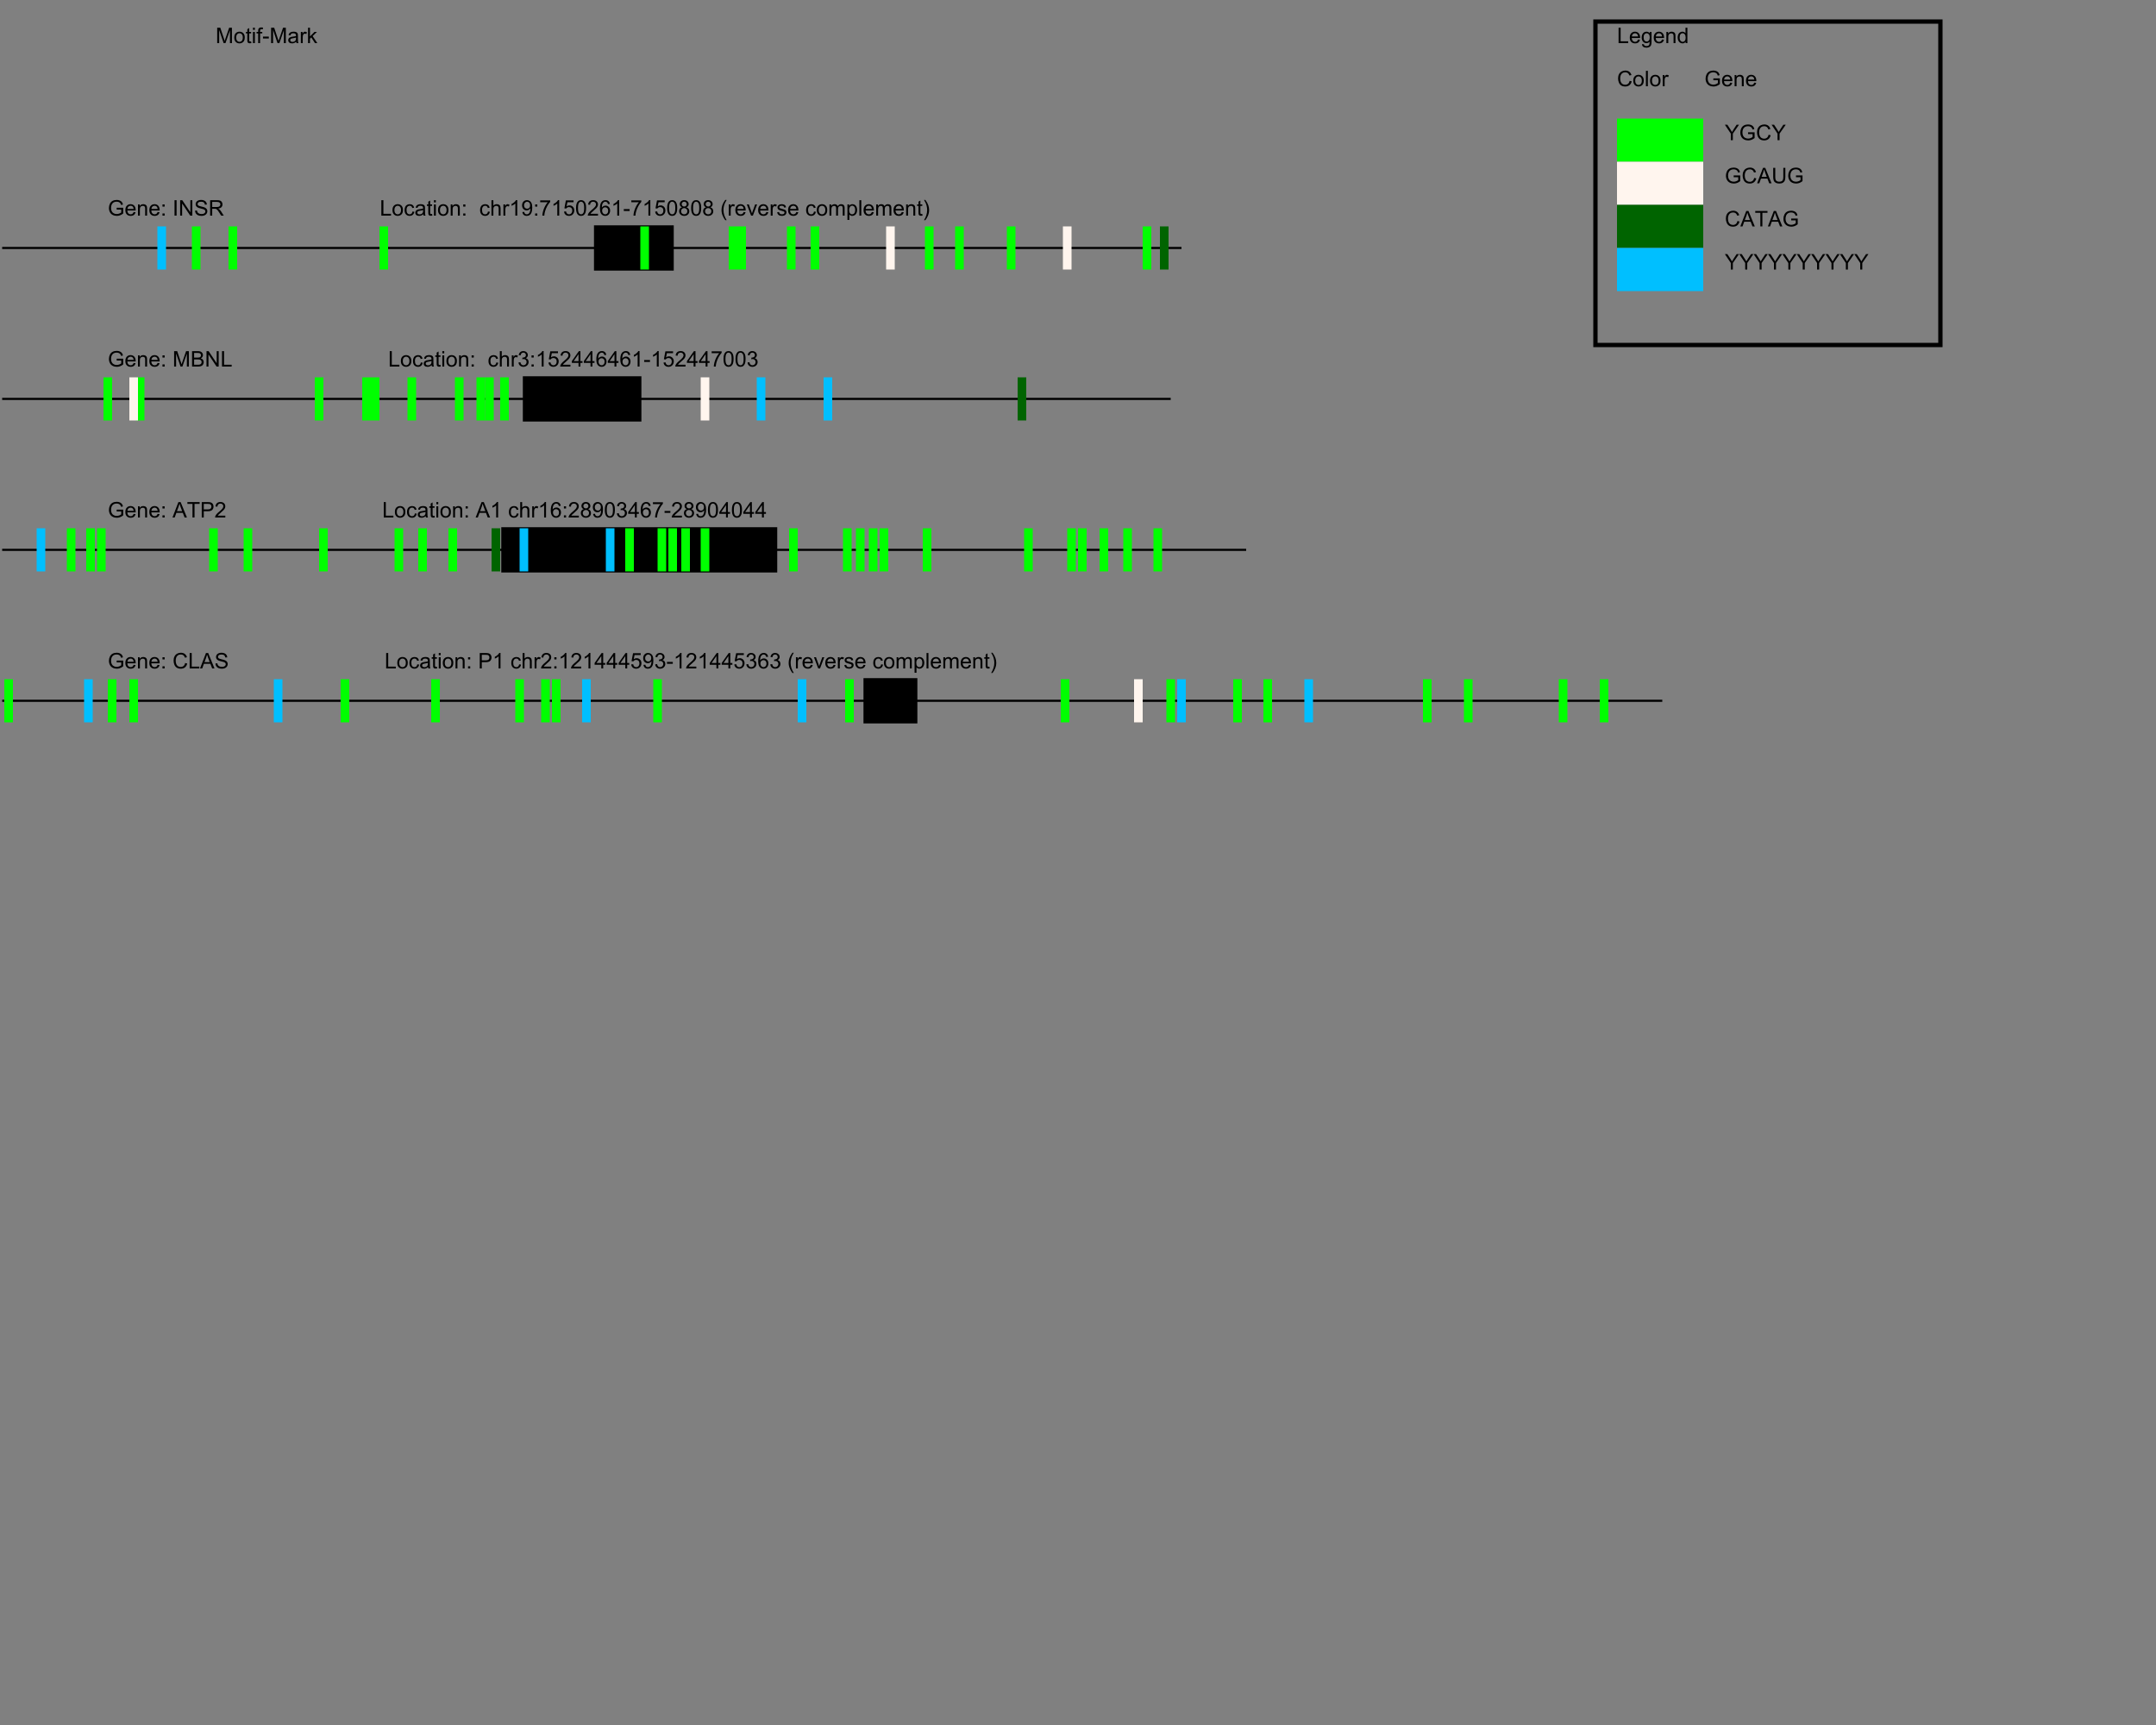 <?xml version="1.0" encoding="UTF-8"?>
<svg xmlns="http://www.w3.org/2000/svg" xmlns:xlink="http://www.w3.org/1999/xlink" width="1000pt" height="800pt" viewBox="0 0 1000 800" version="1.1">
<rect x="0" y="0" width="1000" height="800" fill="#808080" stroke="none"/>
<defs>
<g>
<symbol overflow="visible" id="glyph0-0">
<path style="stroke:none;" d="M 1.25 0 L 1.25 -6.25 L 6.25 -6.25 L 6.25 0 Z M 1.406 -0.156 L 6.094 -0.156 L 6.094 -6.094 L 1.406 -6.094 Z M 1.406 -0.156 "/>
</symbol>
<symbol overflow="visible" id="glyph0-1">
<path style="stroke:none;" d="M 0.742 0 L 0.742 -7.156 L 2.168 -7.156 L 3.863 -2.09 C 4.016 -1.617 4.129 -1.266 4.203 -1.031 C 4.281 -1.289 4.41 -1.672 4.586 -2.18 L 6.297 -7.156 L 7.574 -7.156 L 7.574 0 L 6.66 0 L 6.66 -5.992 L 4.578 0 L 3.727 0 L 1.656 -6.094 L 1.656 0 Z M 0.742 0 "/>
</symbol>
<symbol overflow="visible" id="glyph0-2">
<path style="stroke:none;" d="M 0.332 -2.594 C 0.328 -3.551 0.594 -4.262 1.133 -4.727 C 1.574 -5.109 2.121 -5.301 2.766 -5.305 C 3.477 -5.301 4.059 -5.066 4.512 -4.602 C 4.965 -4.133 5.191 -3.488 5.191 -2.664 C 5.191 -1.996 5.09 -1.473 4.891 -1.09 C 4.688 -0.707 4.395 -0.41 4.016 -0.199 C 3.629 0.012 3.215 0.117 2.766 0.117 C 2.039 0.117 1.449 -0.113 1.004 -0.582 C 0.551 -1.043 0.328 -1.715 0.332 -2.594 Z M 1.234 -2.594 C 1.23 -1.926 1.375 -1.43 1.668 -1.102 C 1.957 -0.77 2.324 -0.602 2.766 -0.605 C 3.199 -0.602 3.559 -0.77 3.852 -1.102 C 4.141 -1.434 4.289 -1.938 4.289 -2.621 C 4.289 -3.262 4.141 -3.75 3.852 -4.078 C 3.555 -4.406 3.195 -4.57 2.766 -4.574 C 2.324 -4.57 1.957 -4.406 1.668 -4.082 C 1.375 -3.75 1.23 -3.254 1.234 -2.594 Z M 1.234 -2.594 "/>
</symbol>
<symbol overflow="visible" id="glyph0-3">
<path style="stroke:none;" d="M 2.578 -0.785 L 2.703 -0.008 C 2.453 0.047 2.234 0.07 2.039 0.07 C 1.719 0.07 1.469 0.02 1.297 -0.082 C 1.117 -0.184 0.996 -0.316 0.926 -0.48 C 0.855 -0.645 0.82 -0.988 0.82 -1.52 L 0.82 -4.5 L 0.176 -4.5 L 0.176 -5.188 L 0.82 -5.188 L 0.82 -6.469 L 1.695 -6.996 L 1.695 -5.188 L 2.578 -5.188 L 2.578 -4.5 L 1.695 -4.5 L 1.695 -1.469 C 1.691 -1.215 1.707 -1.055 1.742 -0.984 C 1.77 -0.914 1.82 -0.855 1.891 -0.812 C 1.957 -0.77 2.059 -0.75 2.191 -0.75 C 2.289 -0.75 2.418 -0.762 2.578 -0.785 Z M 2.578 -0.785 "/>
</symbol>
<symbol overflow="visible" id="glyph0-4">
<path style="stroke:none;" d="M 0.664 -6.148 L 0.664 -7.156 L 1.543 -7.156 L 1.543 -6.148 Z M 0.664 0 L 0.664 -5.188 L 1.543 -5.188 L 1.543 0 Z M 0.664 0 "/>
</symbol>
<symbol overflow="visible" id="glyph0-5">
<path style="stroke:none;" d="M 0.867 0 L 0.867 -4.5 L 0.094 -4.5 L 0.094 -5.188 L 0.867 -5.188 L 0.867 -5.738 C 0.867 -6.082 0.898 -6.344 0.961 -6.516 C 1.047 -6.742 1.195 -6.926 1.406 -7.066 C 1.617 -7.207 1.914 -7.277 2.305 -7.281 C 2.547 -7.277 2.82 -7.246 3.125 -7.191 L 2.992 -6.426 C 2.809 -6.457 2.637 -6.473 2.477 -6.477 C 2.207 -6.473 2.016 -6.418 1.906 -6.305 C 1.793 -6.188 1.738 -5.973 1.742 -5.664 L 1.742 -5.188 L 2.754 -5.188 L 2.754 -4.5 L 1.742 -4.5 L 1.742 0 Z M 0.867 0 "/>
</symbol>
<symbol overflow="visible" id="glyph0-6">
<path style="stroke:none;" d="M 0.316 -2.148 L 0.316 -3.031 L 3.016 -3.031 L 3.016 -2.148 Z M 0.316 -2.148 "/>
</symbol>
<symbol overflow="visible" id="glyph0-7">
<path style="stroke:none;" d="M 4.043 -0.641 C 3.715 -0.359 3.398 -0.164 3.102 -0.055 C 2.797 0.062 2.477 0.117 2.133 0.117 C 1.562 0.117 1.125 -0.02 0.82 -0.301 C 0.512 -0.574 0.355 -0.93 0.359 -1.367 C 0.355 -1.617 0.414 -1.852 0.531 -2.062 C 0.645 -2.273 0.797 -2.441 0.988 -2.566 C 1.172 -2.691 1.383 -2.785 1.621 -2.855 C 1.789 -2.898 2.051 -2.945 2.402 -2.988 C 3.113 -3.074 3.633 -3.172 3.969 -3.289 C 3.969 -3.406 3.973 -3.484 3.977 -3.52 C 3.973 -3.875 3.891 -4.129 3.727 -4.277 C 3.5 -4.473 3.164 -4.57 2.727 -4.574 C 2.309 -4.57 2.004 -4.496 1.809 -4.355 C 1.609 -4.207 1.465 -3.953 1.371 -3.59 L 0.512 -3.707 C 0.586 -4.07 0.715 -4.367 0.898 -4.598 C 1.074 -4.82 1.336 -4.996 1.676 -5.121 C 2.012 -5.242 2.402 -5.301 2.852 -5.305 C 3.293 -5.301 3.652 -5.25 3.93 -5.148 C 4.203 -5.043 4.406 -4.91 4.539 -4.754 C 4.668 -4.59 4.758 -4.391 4.812 -4.156 C 4.84 -4 4.855 -3.73 4.859 -3.344 L 4.859 -2.172 C 4.855 -1.352 4.875 -0.836 4.914 -0.621 C 4.949 -0.402 5.023 -0.195 5.137 0 L 4.219 0 C 4.125 -0.18 4.066 -0.391 4.043 -0.641 Z M 3.969 -2.602 C 3.648 -2.469 3.172 -2.355 2.535 -2.27 C 2.172 -2.215 1.914 -2.156 1.766 -2.094 C 1.613 -2.023 1.5 -1.93 1.418 -1.809 C 1.336 -1.68 1.293 -1.539 1.297 -1.391 C 1.293 -1.152 1.383 -0.957 1.562 -0.805 C 1.738 -0.645 2 -0.566 2.344 -0.57 C 2.68 -0.566 2.98 -0.641 3.246 -0.793 C 3.508 -0.938 3.699 -1.141 3.828 -1.402 C 3.918 -1.598 3.965 -1.891 3.969 -2.281 Z M 3.969 -2.602 "/>
</symbol>
<symbol overflow="visible" id="glyph0-8">
<path style="stroke:none;" d="M 0.648 0 L 0.648 -5.188 L 1.441 -5.188 L 1.441 -4.398 C 1.641 -4.766 1.824 -5.008 2 -5.129 C 2.168 -5.242 2.355 -5.301 2.562 -5.305 C 2.855 -5.301 3.16 -5.207 3.469 -5.02 L 3.164 -4.203 C 2.949 -4.328 2.734 -4.395 2.52 -4.395 C 2.324 -4.395 2.148 -4.336 2 -4.219 C 1.844 -4.102 1.738 -3.941 1.676 -3.742 C 1.574 -3.426 1.523 -3.082 1.527 -2.715 L 1.527 0 Z M 0.648 0 "/>
</symbol>
<symbol overflow="visible" id="glyph0-9">
<path style="stroke:none;" d="M 0.664 0 L 0.664 -7.156 L 1.543 -7.156 L 1.543 -3.078 L 3.625 -5.188 L 4.762 -5.188 L 2.777 -3.262 L 4.961 0 L 3.875 0 L 2.164 -2.652 L 1.543 -2.055 L 1.543 0 Z M 0.664 0 "/>
</symbol>
<symbol overflow="visible" id="glyph0-10">
<path style="stroke:none;" d="M 0.734 0 L 0.734 -7.156 L 1.68 -7.156 L 1.68 -0.844 L 5.203 -0.844 L 5.203 0 Z M 0.734 0 "/>
</symbol>
<symbol overflow="visible" id="glyph0-11">
<path style="stroke:none;" d="M 4.211 -1.672 L 5.117 -1.559 C 4.969 -1.027 4.703 -0.613 4.32 -0.32 C 3.93 -0.027 3.438 0.117 2.836 0.117 C 2.078 0.117 1.477 -0.113 1.031 -0.582 C 0.586 -1.047 0.363 -1.703 0.367 -2.547 C 0.363 -3.418 0.586 -4.098 1.039 -4.582 C 1.484 -5.062 2.07 -5.301 2.789 -5.305 C 3.48 -5.301 4.047 -5.066 4.488 -4.594 C 4.926 -4.121 5.145 -3.457 5.148 -2.602 C 5.145 -2.547 5.141 -2.469 5.141 -2.367 L 1.273 -2.367 C 1.305 -1.797 1.469 -1.359 1.758 -1.059 C 2.047 -0.754 2.406 -0.602 2.844 -0.605 C 3.16 -0.602 3.434 -0.688 3.664 -0.859 C 3.891 -1.027 4.074 -1.297 4.211 -1.672 Z M 1.324 -3.09 L 4.219 -3.09 C 4.18 -3.523 4.066 -3.852 3.887 -4.07 C 3.605 -4.406 3.242 -4.574 2.797 -4.578 C 2.391 -4.574 2.051 -4.441 1.777 -4.172 C 1.5 -3.902 1.352 -3.539 1.324 -3.09 Z M 1.324 -3.09 "/>
</symbol>
<symbol overflow="visible" id="glyph0-12">
<path style="stroke:none;" d="M 0.5 0.43 L 1.352 0.555 C 1.387 0.816 1.484 1.008 1.648 1.133 C 1.863 1.289 2.164 1.371 2.543 1.375 C 2.949 1.371 3.262 1.289 3.488 1.133 C 3.707 0.969 3.859 0.742 3.938 0.449 C 3.98 0.266 4 -0.109 4 -0.68 C 3.613 -0.227 3.133 0 2.562 0 C 1.844 0 1.293 -0.254 0.906 -0.77 C 0.512 -1.281 0.316 -1.898 0.32 -2.621 C 0.316 -3.113 0.406 -3.57 0.59 -3.988 C 0.766 -4.406 1.023 -4.73 1.367 -4.961 C 1.703 -5.188 2.105 -5.301 2.57 -5.305 C 3.176 -5.301 3.68 -5.055 4.082 -4.562 L 4.082 -5.188 L 4.891 -5.188 L 4.891 -0.703 C 4.887 0.102 4.805 0.672 4.645 1.012 C 4.477 1.348 4.215 1.613 3.863 1.812 C 3.504 2.004 3.066 2.102 2.547 2.105 C 1.926 2.102 1.426 1.965 1.047 1.688 C 0.664 1.406 0.48 0.984 0.5 0.43 Z M 1.227 -2.688 C 1.223 -2.004 1.359 -1.508 1.629 -1.195 C 1.898 -0.883 2.238 -0.727 2.648 -0.727 C 3.047 -0.727 3.383 -0.879 3.66 -1.191 C 3.93 -1.5 4.066 -1.988 4.07 -2.656 C 4.066 -3.289 3.926 -3.77 3.648 -4.09 C 3.363 -4.41 3.023 -4.57 2.633 -4.574 C 2.238 -4.57 1.906 -4.41 1.637 -4.098 C 1.359 -3.777 1.223 -3.309 1.227 -2.688 Z M 1.227 -2.688 "/>
</symbol>
<symbol overflow="visible" id="glyph0-13">
<path style="stroke:none;" d="M 0.66 0 L 0.66 -5.188 L 1.449 -5.188 L 1.449 -4.449 C 1.828 -5.016 2.379 -5.301 3.102 -5.305 C 3.41 -5.301 3.699 -5.246 3.961 -5.133 C 4.223 -5.02 4.418 -4.871 4.551 -4.691 C 4.68 -4.508 4.77 -4.293 4.824 -4.043 C 4.855 -3.879 4.875 -3.594 4.875 -3.188 L 4.875 0 L 3.992 0 L 3.992 -3.156 C 3.988 -3.512 3.957 -3.777 3.891 -3.957 C 3.82 -4.129 3.699 -4.27 3.527 -4.379 C 3.352 -4.48 3.145 -4.535 2.914 -4.539 C 2.535 -4.535 2.215 -4.418 1.945 -4.184 C 1.672 -3.945 1.535 -3.492 1.539 -2.832 L 1.539 0 Z M 0.66 0 "/>
</symbol>
<symbol overflow="visible" id="glyph0-14">
<path style="stroke:none;" d="M 4.023 0 L 4.023 -0.656 C 3.691 -0.141 3.207 0.117 2.574 0.117 C 2.156 0.117 1.777 0.004 1.434 -0.223 C 1.086 -0.449 0.816 -0.766 0.629 -1.18 C 0.434 -1.586 0.34 -2.055 0.344 -2.586 C 0.34 -3.102 0.426 -3.574 0.602 -3.996 C 0.77 -4.418 1.027 -4.738 1.375 -4.965 C 1.719 -5.188 2.105 -5.301 2.535 -5.305 C 2.844 -5.301 3.121 -5.234 3.367 -5.105 C 3.609 -4.969 3.809 -4.797 3.965 -4.59 L 3.965 -7.156 L 4.84 -7.156 L 4.84 0 Z M 1.246 -2.586 C 1.242 -1.922 1.383 -1.426 1.664 -1.098 C 1.945 -0.766 2.273 -0.602 2.656 -0.605 C 3.039 -0.602 3.367 -0.758 3.637 -1.074 C 3.902 -1.387 4.035 -1.867 4.039 -2.516 C 4.035 -3.219 3.898 -3.738 3.629 -4.074 C 3.352 -4.402 3.016 -4.57 2.617 -4.574 C 2.223 -4.57 1.895 -4.41 1.637 -4.094 C 1.371 -3.773 1.242 -3.27 1.246 -2.586 Z M 1.246 -2.586 "/>
</symbol>
<symbol overflow="visible" id="glyph0-15">
<path style="stroke:none;" d=""/>
</symbol>
<symbol overflow="visible" id="glyph0-16">
<path style="stroke:none;" d="M 5.879 -2.508 L 6.828 -2.27 C 6.625 -1.488 6.27 -0.895 5.754 -0.488 C 5.238 -0.082 4.605 0.117 3.863 0.121 C 3.086 0.117 2.457 -0.035 1.977 -0.348 C 1.492 -0.66 1.125 -1.117 0.875 -1.715 C 0.621 -2.309 0.496 -2.949 0.5 -3.633 C 0.496 -4.375 0.641 -5.023 0.926 -5.582 C 1.207 -6.133 1.609 -6.555 2.141 -6.848 C 2.664 -7.133 3.242 -7.277 3.875 -7.281 C 4.59 -7.277 5.195 -7.094 5.684 -6.734 C 6.168 -6.367 6.508 -5.855 6.703 -5.195 L 5.773 -4.977 C 5.602 -5.492 5.359 -5.871 5.047 -6.113 C 4.727 -6.348 4.332 -6.469 3.859 -6.469 C 3.305 -6.469 2.844 -6.336 2.477 -6.074 C 2.105 -5.809 1.848 -5.453 1.699 -5.012 C 1.551 -4.562 1.477 -4.105 1.477 -3.637 C 1.477 -3.027 1.562 -2.496 1.742 -2.043 C 1.914 -1.586 2.191 -1.246 2.566 -1.023 C 2.941 -0.797 3.348 -0.684 3.785 -0.688 C 4.312 -0.684 4.758 -0.836 5.129 -1.145 C 5.496 -1.449 5.746 -1.906 5.879 -2.508 Z M 5.879 -2.508 "/>
</symbol>
<symbol overflow="visible" id="glyph0-17">
<path style="stroke:none;" d="M 0.641 0 L 0.641 -7.156 L 1.52 -7.156 L 1.52 0 Z M 0.641 0 "/>
</symbol>
<symbol overflow="visible" id="glyph0-18">
<path style="stroke:none;" d="M 4.121 -2.809 L 4.121 -3.648 L 7.152 -3.652 L 7.152 -0.996 C 6.684 -0.621 6.203 -0.34 5.711 -0.156 C 5.215 0.027 4.707 0.117 4.188 0.121 C 3.48 0.117 2.84 -0.031 2.27 -0.328 C 1.691 -0.629 1.258 -1.062 0.969 -1.637 C 0.672 -2.203 0.527 -2.84 0.531 -3.547 C 0.527 -4.238 0.672 -4.891 0.969 -5.496 C 1.258 -6.098 1.68 -6.543 2.227 -6.84 C 2.773 -7.129 3.402 -7.277 4.117 -7.281 C 4.629 -7.277 5.098 -7.191 5.52 -7.027 C 5.938 -6.855 6.266 -6.625 6.504 -6.328 C 6.738 -6.027 6.918 -5.637 7.047 -5.156 L 6.191 -4.922 C 6.082 -5.285 5.949 -5.57 5.789 -5.781 C 5.629 -5.988 5.398 -6.156 5.105 -6.281 C 4.809 -6.406 4.48 -6.469 4.121 -6.469 C 3.684 -6.469 3.309 -6.402 2.996 -6.27 C 2.676 -6.137 2.422 -5.961 2.234 -5.75 C 2.039 -5.531 1.891 -5.297 1.781 -5.043 C 1.598 -4.598 1.504 -4.117 1.508 -3.602 C 1.504 -2.965 1.613 -2.434 1.836 -2.004 C 2.055 -1.574 2.375 -1.254 2.797 -1.047 C 3.215 -0.836 3.664 -0.73 4.137 -0.734 C 4.543 -0.73 4.941 -0.809 5.336 -0.969 C 5.723 -1.125 6.02 -1.297 6.227 -1.477 L 6.227 -2.809 Z M 4.121 -2.809 "/>
</symbol>
<symbol overflow="visible" id="glyph0-19">
<path style="stroke:none;" d="M 2.789 0 L 2.789 -3.031 L 0.031 -7.156 L 1.18 -7.156 L 2.594 -5 C 2.852 -4.594 3.094 -4.191 3.32 -3.789 C 3.531 -4.16 3.793 -4.582 4.102 -5.055 L 5.488 -7.156 L 6.594 -7.156 L 3.734 -3.031 L 3.734 0 Z M 2.789 0 "/>
</symbol>
<symbol overflow="visible" id="glyph0-20">
<path style="stroke:none;" d="M -0.016 0 L 2.734 -7.156 L 3.754 -7.156 L 6.684 0 L 5.605 0 L 4.77 -2.168 L 1.777 -2.168 L 0.992 0 Z M 2.051 -2.938 L 4.477 -2.938 L 3.73 -4.922 C 3.5 -5.523 3.332 -6.016 3.223 -6.406 C 3.129 -5.945 3 -5.492 2.836 -5.039 Z M 2.051 -2.938 "/>
</symbol>
<symbol overflow="visible" id="glyph0-21">
<path style="stroke:none;" d="M 5.469 -7.156 L 6.414 -7.156 L 6.414 -3.023 C 6.41 -2.305 6.328 -1.73 6.172 -1.309 C 6.008 -0.879 5.715 -0.535 5.289 -0.273 C 4.863 -0.012 4.305 0.117 3.617 0.121 C 2.945 0.117 2.398 0.004 1.973 -0.223 C 1.543 -0.453 1.238 -0.785 1.059 -1.227 C 0.875 -1.66 0.785 -2.262 0.785 -3.023 L 0.785 -7.156 L 1.734 -7.156 L 1.734 -3.027 C 1.734 -2.402 1.789 -1.945 1.906 -1.652 C 2.016 -1.355 2.215 -1.129 2.5 -0.973 C 2.781 -0.812 3.125 -0.73 3.535 -0.734 C 4.227 -0.73 4.723 -0.891 5.023 -1.207 C 5.316 -1.52 5.465 -2.125 5.469 -3.027 Z M 5.469 -7.156 "/>
</symbol>
<symbol overflow="visible" id="glyph0-22">
<path style="stroke:none;" d="M 2.594 0 L 2.594 -6.312 L 0.234 -6.312 L 0.234 -7.156 L 5.906 -7.156 L 5.906 -6.312 L 3.539 -6.312 L 3.539 0 Z M 2.594 0 "/>
</symbol>
<symbol overflow="visible" id="glyph0-23">
<path style="stroke:none;" d="M 0.902 -4.184 L 0.902 -5.188 L 1.906 -5.188 L 1.906 -4.184 Z M 0.902 0 L 0.902 -1 L 1.906 -1 L 1.906 0 Z M 0.902 0 "/>
</symbol>
<symbol overflow="visible" id="glyph0-24">
<path style="stroke:none;" d="M 0.934 0 L 0.934 -7.156 L 1.879 -7.156 L 1.879 0 Z M 0.934 0 "/>
</symbol>
<symbol overflow="visible" id="glyph0-25">
<path style="stroke:none;" d="M 0.762 0 L 0.762 -7.156 L 1.734 -7.156 L 5.492 -1.539 L 5.492 -7.156 L 6.402 -7.156 L 6.402 0 L 5.43 0 L 1.672 -5.625 L 1.672 0 Z M 0.762 0 "/>
</symbol>
<symbol overflow="visible" id="glyph0-26">
<path style="stroke:none;" d="M 0.449 -2.301 L 1.344 -2.379 C 1.383 -2.02 1.48 -1.723 1.637 -1.496 C 1.789 -1.262 2.031 -1.078 2.359 -0.938 C 2.684 -0.797 3.051 -0.727 3.457 -0.727 C 3.816 -0.727 4.133 -0.777 4.414 -0.887 C 4.688 -0.992 4.895 -1.141 5.031 -1.328 C 5.164 -1.512 5.23 -1.719 5.234 -1.945 C 5.23 -2.168 5.168 -2.363 5.039 -2.531 C 4.906 -2.695 4.691 -2.836 4.395 -2.953 C 4.199 -3.027 3.773 -3.141 3.117 -3.301 C 2.461 -3.457 2 -3.609 1.738 -3.75 C 1.395 -3.93 1.141 -4.148 0.973 -4.414 C 0.805 -4.676 0.719 -4.977 0.723 -5.309 C 0.719 -5.668 0.82 -6.004 1.027 -6.32 C 1.23 -6.633 1.531 -6.871 1.926 -7.035 C 2.32 -7.195 2.758 -7.277 3.242 -7.281 C 3.77 -7.277 4.238 -7.191 4.645 -7.023 C 5.047 -6.848 5.359 -6.598 5.578 -6.27 C 5.797 -5.938 5.914 -5.559 5.934 -5.141 L 5.023 -5.074 C 4.973 -5.523 4.809 -5.863 4.527 -6.098 C 4.242 -6.328 3.828 -6.445 3.281 -6.445 C 2.707 -6.445 2.289 -6.34 2.027 -6.129 C 1.766 -5.918 1.633 -5.664 1.637 -5.371 C 1.633 -5.109 1.727 -4.898 1.914 -4.734 C 2.094 -4.57 2.57 -4.398 3.34 -4.227 C 4.109 -4.047 4.637 -3.895 4.926 -3.77 C 5.34 -3.574 5.648 -3.332 5.848 -3.039 C 6.047 -2.742 6.145 -2.402 6.148 -2.023 C 6.145 -1.637 6.035 -1.277 5.82 -0.941 C 5.598 -0.602 5.285 -0.34 4.879 -0.156 C 4.469 0.027 4.008 0.117 3.5 0.121 C 2.852 0.117 2.309 0.027 1.871 -0.16 C 1.43 -0.348 1.086 -0.633 0.84 -1.012 C 0.59 -1.391 0.461 -1.82 0.449 -2.301 Z M 0.449 -2.301 "/>
</symbol>
<symbol overflow="visible" id="glyph0-27">
<path style="stroke:none;" d="M 0.785 0 L 0.785 -7.156 L 3.961 -7.156 C 4.598 -7.152 5.082 -7.09 5.414 -6.965 C 5.746 -6.836 6.012 -6.609 6.211 -6.285 C 6.406 -5.957 6.504 -5.598 6.508 -5.203 C 6.504 -4.695 6.34 -4.266 6.016 -3.922 C 5.684 -3.57 5.176 -3.352 4.492 -3.258 C 4.738 -3.137 4.93 -3.016 5.062 -2.898 C 5.336 -2.645 5.598 -2.328 5.852 -1.949 L 7.094 0 L 5.902 0 L 4.957 -1.488 C 4.676 -1.918 4.445 -2.246 4.27 -2.473 C 4.09 -2.699 3.93 -2.859 3.789 -2.953 C 3.645 -3.043 3.5 -3.105 3.359 -3.145 C 3.25 -3.164 3.074 -3.176 2.832 -3.18 L 1.734 -3.18 L 1.734 0 Z M 1.734 -4 L 3.77 -4 C 4.199 -3.996 4.539 -4.039 4.785 -4.133 C 5.027 -4.219 5.211 -4.363 5.34 -4.562 C 5.465 -4.758 5.531 -4.973 5.531 -5.203 C 5.531 -5.539 5.406 -5.816 5.164 -6.039 C 4.914 -6.254 4.527 -6.363 4 -6.367 L 1.734 -6.367 Z M 1.734 -4 "/>
</symbol>
<symbol overflow="visible" id="glyph0-28">
<path style="stroke:none;" d="M 4.043 -1.898 L 4.906 -1.789 C 4.809 -1.188 4.566 -0.723 4.18 -0.387 C 3.789 -0.051 3.312 0.117 2.75 0.117 C 2.035 0.117 1.465 -0.113 1.035 -0.578 C 0.602 -1.039 0.387 -1.703 0.391 -2.574 C 0.387 -3.129 0.48 -3.621 0.668 -4.043 C 0.852 -4.461 1.133 -4.773 1.516 -4.988 C 1.895 -5.195 2.309 -5.301 2.754 -5.305 C 3.316 -5.301 3.773 -5.16 4.133 -4.875 C 4.488 -4.59 4.719 -4.184 4.824 -3.664 L 3.969 -3.531 C 3.883 -3.879 3.738 -4.141 3.535 -4.316 C 3.324 -4.488 3.078 -4.574 2.789 -4.578 C 2.344 -4.574 1.98 -4.418 1.707 -4.102 C 1.426 -3.785 1.289 -3.281 1.293 -2.598 C 1.289 -1.898 1.422 -1.395 1.691 -1.078 C 1.957 -0.762 2.305 -0.602 2.738 -0.605 C 3.082 -0.602 3.371 -0.707 3.602 -0.922 C 3.832 -1.133 3.98 -1.461 4.043 -1.898 Z M 4.043 -1.898 "/>
</symbol>
<symbol overflow="visible" id="glyph0-29">
<path style="stroke:none;" d="M 0.66 0 L 0.66 -7.156 L 1.539 -7.156 L 1.539 -4.59 C 1.945 -5.062 2.461 -5.301 3.09 -5.305 C 3.473 -5.301 3.809 -5.227 4.09 -5.074 C 4.371 -4.922 4.574 -4.711 4.699 -4.445 C 4.82 -4.176 4.879 -3.789 4.883 -3.285 L 4.883 0 L 4.004 0 L 4.004 -3.285 C 4 -3.723 3.906 -4.043 3.719 -4.246 C 3.527 -4.445 3.258 -4.547 2.91 -4.547 C 2.648 -4.547 2.402 -4.477 2.176 -4.344 C 1.941 -4.203 1.777 -4.02 1.684 -3.793 C 1.582 -3.559 1.535 -3.242 1.539 -2.836 L 1.539 0 Z M 0.66 0 "/>
</symbol>
<symbol overflow="visible" id="glyph0-30">
<path style="stroke:none;" d="M 3.727 0 L 2.848 0 L 2.848 -5.602 C 2.637 -5.398 2.359 -5.195 2.016 -4.992 C 1.672 -4.789 1.363 -4.637 1.09 -4.539 L 1.09 -5.391 C 1.582 -5.621 2.012 -5.898 2.379 -6.23 C 2.746 -6.555 3.004 -6.875 3.16 -7.188 L 3.727 -7.188 Z M 3.727 0 "/>
</symbol>
<symbol overflow="visible" id="glyph0-31">
<path style="stroke:none;" d="M 0.547 -1.656 L 1.391 -1.734 C 1.461 -1.336 1.598 -1.047 1.801 -0.867 C 2 -0.688 2.262 -0.598 2.578 -0.602 C 2.848 -0.598 3.082 -0.66 3.289 -0.785 C 3.488 -0.91 3.656 -1.074 3.789 -1.281 C 3.918 -1.488 4.027 -1.77 4.117 -2.121 C 4.203 -2.473 4.246 -2.828 4.25 -3.195 C 4.246 -3.227 4.246 -3.285 4.242 -3.367 C 4.066 -3.086 3.824 -2.859 3.523 -2.688 C 3.215 -2.512 2.887 -2.426 2.535 -2.426 C 1.938 -2.426 1.434 -2.641 1.027 -3.07 C 0.613 -3.5 0.41 -4.066 0.414 -4.77 C 0.41 -5.496 0.625 -6.078 1.055 -6.523 C 1.484 -6.961 2.02 -7.184 2.664 -7.188 C 3.129 -7.184 3.555 -7.059 3.941 -6.812 C 4.328 -6.559 4.621 -6.199 4.82 -5.738 C 5.02 -5.27 5.121 -4.602 5.121 -3.727 C 5.121 -2.809 5.02 -2.078 4.824 -1.539 C 4.621 -0.996 4.328 -0.582 3.938 -0.301 C 3.547 -0.02 3.086 0.117 2.559 0.121 C 1.996 0.117 1.539 -0.035 1.188 -0.344 C 0.832 -0.652 0.617 -1.09 0.547 -1.656 Z M 4.145 -4.812 C 4.141 -5.312 4.008 -5.715 3.742 -6.016 C 3.473 -6.309 3.148 -6.457 2.773 -6.461 C 2.379 -6.457 2.039 -6.297 1.754 -5.98 C 1.461 -5.66 1.316 -5.246 1.32 -4.742 C 1.316 -4.281 1.453 -3.91 1.73 -3.629 C 2.004 -3.34 2.344 -3.199 2.75 -3.203 C 3.152 -3.199 3.488 -3.34 3.75 -3.629 C 4.012 -3.91 4.141 -4.305 4.145 -4.812 Z M 4.145 -4.812 "/>
</symbol>
<symbol overflow="visible" id="glyph0-32">
<path style="stroke:none;" d="M 0.473 -6.219 L 0.473 -7.066 L 5.109 -7.066 L 5.109 -6.383 C 4.648 -5.895 4.195 -5.25 3.75 -4.449 C 3.305 -3.641 2.957 -2.816 2.715 -1.969 C 2.535 -1.367 2.426 -0.711 2.379 0 L 1.477 0 C 1.484 -0.562 1.594 -1.242 1.805 -2.039 C 2.016 -2.836 2.32 -3.605 2.719 -4.348 C 3.113 -5.09 3.531 -5.711 3.98 -6.219 Z M 0.473 -6.219 "/>
</symbol>
<symbol overflow="visible" id="glyph0-33">
<path style="stroke:none;" d="M 0.414 -1.875 L 1.336 -1.953 C 1.406 -1.5 1.562 -1.164 1.812 -0.941 C 2.059 -0.711 2.359 -0.598 2.715 -0.602 C 3.137 -0.598 3.496 -0.758 3.789 -1.078 C 4.078 -1.398 4.223 -1.82 4.227 -2.348 C 4.223 -2.848 4.082 -3.242 3.805 -3.535 C 3.52 -3.82 3.152 -3.965 2.699 -3.969 C 2.414 -3.965 2.16 -3.902 1.934 -3.777 C 1.707 -3.648 1.527 -3.48 1.398 -3.277 L 0.57 -3.383 L 1.266 -7.062 L 4.824 -7.062 L 4.824 -6.219 L 1.969 -6.219 L 1.582 -4.297 C 2.012 -4.594 2.461 -4.746 2.934 -4.746 C 3.555 -4.746 4.082 -4.527 4.516 -4.094 C 4.941 -3.66 5.156 -3.105 5.16 -2.426 C 5.156 -1.777 4.969 -1.215 4.594 -0.746 C 4.133 -0.168 3.504 0.117 2.715 0.121 C 2.059 0.117 1.527 -0.062 1.121 -0.426 C 0.707 -0.789 0.473 -1.273 0.414 -1.875 Z M 0.414 -1.875 "/>
</symbol>
<symbol overflow="visible" id="glyph0-34">
<path style="stroke:none;" d="M 0.414 -3.531 C 0.41 -4.375 0.496 -5.055 0.676 -5.574 C 0.848 -6.086 1.109 -6.484 1.453 -6.766 C 1.797 -7.043 2.227 -7.184 2.75 -7.188 C 3.129 -7.184 3.465 -7.105 3.758 -6.953 C 4.047 -6.797 4.289 -6.574 4.477 -6.285 C 4.664 -5.992 4.812 -5.637 4.922 -5.223 C 5.027 -4.801 5.078 -4.238 5.082 -3.531 C 5.078 -2.688 4.992 -2.008 4.824 -1.496 C 4.648 -0.977 4.391 -0.578 4.051 -0.301 C 3.703 -0.02 3.27 0.117 2.75 0.121 C 2.055 0.117 1.516 -0.129 1.125 -0.621 C 0.648 -1.215 0.41 -2.184 0.414 -3.531 Z M 1.32 -3.531 C 1.316 -2.352 1.453 -1.57 1.73 -1.184 C 2.004 -0.793 2.344 -0.598 2.75 -0.602 C 3.148 -0.598 3.488 -0.793 3.766 -1.188 C 4.039 -1.574 4.176 -2.355 4.18 -3.531 C 4.176 -4.707 4.039 -5.488 3.766 -5.879 C 3.488 -6.262 3.145 -6.457 2.738 -6.461 C 2.332 -6.457 2.012 -6.285 1.773 -5.945 C 1.469 -5.508 1.316 -4.703 1.32 -3.531 Z M 1.32 -3.531 "/>
</symbol>
<symbol overflow="visible" id="glyph0-35">
<path style="stroke:none;" d="M 5.035 -0.844 L 5.035 0 L 0.305 0 C 0.297 -0.211 0.328 -0.414 0.406 -0.609 C 0.523 -0.93 0.719 -1.246 0.984 -1.562 C 1.25 -1.871 1.633 -2.234 2.133 -2.648 C 2.91 -3.281 3.434 -3.785 3.711 -4.16 C 3.98 -4.535 4.117 -4.887 4.121 -5.219 C 4.117 -5.566 3.992 -5.859 3.746 -6.102 C 3.496 -6.336 3.172 -6.457 2.773 -6.461 C 2.348 -6.457 2.012 -6.328 1.758 -6.078 C 1.5 -5.82 1.371 -5.469 1.371 -5.023 L 0.469 -5.117 C 0.531 -5.789 0.762 -6.305 1.168 -6.656 C 1.566 -7.008 2.109 -7.184 2.793 -7.188 C 3.477 -7.184 4.02 -6.992 4.422 -6.617 C 4.82 -6.234 5.02 -5.762 5.023 -5.199 C 5.02 -4.91 4.961 -4.629 4.848 -4.355 C 4.727 -4.074 4.535 -3.785 4.266 -3.48 C 3.992 -3.176 3.539 -2.754 2.91 -2.223 C 2.379 -1.777 2.039 -1.477 1.895 -1.32 C 1.742 -1.16 1.621 -1.004 1.523 -0.844 Z M 5.035 -0.844 "/>
</symbol>
<symbol overflow="visible" id="glyph0-36">
<path style="stroke:none;" d="M 4.977 -5.406 L 4.102 -5.336 C 4.023 -5.68 3.91 -5.93 3.77 -6.09 C 3.527 -6.336 3.234 -6.461 2.891 -6.465 C 2.605 -6.461 2.359 -6.383 2.152 -6.23 C 1.871 -6.027 1.652 -5.734 1.496 -5.348 C 1.332 -4.957 1.25 -4.406 1.25 -3.691 C 1.457 -4.012 1.715 -4.25 2.023 -4.41 C 2.328 -4.562 2.652 -4.641 2.988 -4.645 C 3.574 -4.641 4.07 -4.426 4.484 -3.996 C 4.891 -3.566 5.098 -3.008 5.102 -2.324 C 5.098 -1.871 5 -1.453 4.812 -1.07 C 4.617 -0.684 4.352 -0.387 4.016 -0.184 C 3.672 0.02 3.289 0.117 2.859 0.121 C 2.125 0.117 1.527 -0.148 1.066 -0.684 C 0.605 -1.219 0.375 -2.109 0.375 -3.352 C 0.375 -4.734 0.629 -5.738 1.141 -6.367 C 1.586 -6.91 2.188 -7.184 2.945 -7.188 C 3.504 -7.184 3.965 -7.027 4.328 -6.715 C 4.684 -6.398 4.898 -5.961 4.977 -5.406 Z M 1.387 -2.32 C 1.383 -2.016 1.445 -1.723 1.578 -1.449 C 1.703 -1.168 1.883 -0.957 2.117 -0.816 C 2.344 -0.668 2.59 -0.598 2.848 -0.602 C 3.215 -0.598 3.531 -0.746 3.801 -1.051 C 4.066 -1.348 4.199 -1.754 4.203 -2.27 C 4.199 -2.762 4.07 -3.152 3.809 -3.438 C 3.543 -3.723 3.211 -3.867 2.812 -3.867 C 2.414 -3.867 2.074 -3.723 1.801 -3.438 C 1.52 -3.152 1.383 -2.781 1.387 -2.32 Z M 1.387 -2.32 "/>
</symbol>
<symbol overflow="visible" id="glyph0-37">
<path style="stroke:none;" d="M 1.766 -3.883 C 1.398 -4.012 1.129 -4.203 0.957 -4.453 C 0.777 -4.699 0.691 -4.996 0.695 -5.344 C 0.691 -5.863 0.879 -6.301 1.254 -6.656 C 1.629 -7.008 2.125 -7.184 2.75 -7.188 C 3.371 -7.184 3.875 -7 4.258 -6.641 C 4.637 -6.273 4.828 -5.832 4.828 -5.316 C 4.828 -4.98 4.738 -4.691 4.566 -4.449 C 4.387 -4.199 4.125 -4.012 3.773 -3.883 C 4.211 -3.738 4.543 -3.508 4.777 -3.188 C 5.004 -2.867 5.121 -2.484 5.121 -2.047 C 5.121 -1.43 4.902 -0.918 4.473 -0.504 C 4.035 -0.09 3.469 0.117 2.766 0.121 C 2.055 0.117 1.484 -0.09 1.055 -0.504 C 0.621 -0.922 0.402 -1.441 0.406 -2.07 C 0.402 -2.531 0.52 -2.922 0.758 -3.238 C 0.992 -3.551 1.328 -3.766 1.766 -3.883 Z M 1.594 -5.371 C 1.594 -5.031 1.699 -4.754 1.918 -4.539 C 2.133 -4.324 2.418 -4.219 2.77 -4.219 C 3.105 -4.219 3.383 -4.324 3.602 -4.539 C 3.816 -4.75 3.926 -5.012 3.926 -5.32 C 3.926 -5.641 3.812 -5.91 3.59 -6.133 C 3.367 -6.352 3.09 -6.461 2.758 -6.465 C 2.422 -6.461 2.145 -6.355 1.926 -6.141 C 1.703 -5.926 1.594 -5.668 1.594 -5.371 Z M 1.309 -2.066 C 1.305 -1.812 1.363 -1.57 1.484 -1.336 C 1.602 -1.102 1.781 -0.918 2.016 -0.793 C 2.25 -0.66 2.5 -0.598 2.773 -0.602 C 3.188 -0.598 3.535 -0.73 3.812 -1.004 C 4.082 -1.27 4.219 -1.613 4.223 -2.035 C 4.219 -2.457 4.078 -2.809 3.801 -3.086 C 3.516 -3.359 3.164 -3.496 2.742 -3.5 C 2.328 -3.496 1.984 -3.359 1.715 -3.09 C 1.441 -2.812 1.305 -2.473 1.309 -2.066 Z M 1.309 -2.066 "/>
</symbol>
<symbol overflow="visible" id="glyph0-38">
<path style="stroke:none;" d="M 2.34 2.105 C 1.848 1.488 1.438 0.777 1.105 -0.043 C 0.77 -0.859 0.602 -1.711 0.605 -2.594 C 0.602 -3.363 0.727 -4.105 0.98 -4.82 C 1.27 -5.641 1.723 -6.461 2.34 -7.281 L 2.969 -7.281 C 2.574 -6.602 2.312 -6.117 2.188 -5.828 C 1.984 -5.379 1.828 -4.91 1.719 -4.422 C 1.574 -3.812 1.504 -3.199 1.508 -2.586 C 1.504 -1.016 1.992 0.543 2.969 2.105 Z M 2.34 2.105 "/>
</symbol>
<symbol overflow="visible" id="glyph0-39">
<path style="stroke:none;" d="M 2.102 0 L 0.125 -5.188 L 1.055 -5.188 L 2.168 -2.078 C 2.285 -1.742 2.395 -1.395 2.5 -1.035 C 2.574 -1.305 2.684 -1.633 2.828 -2.023 L 3.98 -5.188 L 4.883 -5.188 L 2.922 0 Z M 2.102 0 "/>
</symbol>
<symbol overflow="visible" id="glyph0-40">
<path style="stroke:none;" d="M 0.309 -1.547 L 1.176 -1.684 C 1.223 -1.332 1.359 -1.066 1.582 -0.883 C 1.805 -0.695 2.117 -0.602 2.52 -0.605 C 2.922 -0.602 3.219 -0.684 3.418 -0.852 C 3.609 -1.012 3.707 -1.207 3.711 -1.43 C 3.707 -1.625 3.621 -1.781 3.453 -1.898 C 3.328 -1.977 3.031 -2.074 2.555 -2.195 C 1.906 -2.355 1.457 -2.496 1.211 -2.617 C 0.961 -2.734 0.773 -2.898 0.645 -3.113 C 0.516 -3.32 0.449 -3.555 0.453 -3.809 C 0.449 -4.039 0.504 -4.25 0.613 -4.449 C 0.719 -4.645 0.863 -4.809 1.047 -4.941 C 1.18 -5.039 1.363 -5.125 1.602 -5.199 C 1.836 -5.266 2.09 -5.301 2.363 -5.305 C 2.766 -5.301 3.125 -5.242 3.434 -5.129 C 3.742 -5.008 3.969 -4.852 4.117 -4.652 C 4.262 -4.449 4.363 -4.18 4.418 -3.848 L 3.559 -3.73 C 3.516 -3.996 3.402 -4.203 3.219 -4.355 C 3.027 -4.5 2.766 -4.574 2.426 -4.578 C 2.02 -4.574 1.73 -4.508 1.562 -4.379 C 1.387 -4.242 1.301 -4.086 1.305 -3.91 C 1.301 -3.793 1.336 -3.691 1.41 -3.602 C 1.48 -3.504 1.594 -3.426 1.75 -3.367 C 1.832 -3.332 2.09 -3.258 2.523 -3.145 C 3.145 -2.977 3.578 -2.84 3.824 -2.734 C 4.07 -2.629 4.262 -2.477 4.402 -2.273 C 4.539 -2.07 4.609 -1.82 4.613 -1.523 C 4.609 -1.23 4.523 -0.953 4.355 -0.695 C 4.184 -0.434 3.938 -0.234 3.617 -0.094 C 3.289 0.047 2.926 0.117 2.523 0.117 C 1.848 0.117 1.336 -0.02 0.984 -0.301 C 0.629 -0.578 0.402 -0.996 0.309 -1.547 Z M 0.309 -1.547 "/>
</symbol>
<symbol overflow="visible" id="glyph0-41">
<path style="stroke:none;" d="M 0.66 0 L 0.66 -5.188 L 1.445 -5.188 L 1.445 -4.457 C 1.605 -4.711 1.82 -4.914 2.094 -5.07 C 2.359 -5.223 2.668 -5.301 3.016 -5.305 C 3.398 -5.301 3.715 -5.223 3.961 -5.062 C 4.207 -4.902 4.379 -4.68 4.484 -4.395 C 4.891 -5 5.426 -5.301 6.086 -5.305 C 6.598 -5.301 6.992 -5.16 7.27 -4.875 C 7.547 -4.59 7.688 -4.148 7.688 -3.559 L 7.688 0 L 6.812 0 L 6.812 -3.266 C 6.809 -3.613 6.781 -3.867 6.727 -4.023 C 6.668 -4.176 6.562 -4.301 6.414 -4.398 C 6.262 -4.488 6.086 -4.535 5.891 -4.539 C 5.523 -4.535 5.223 -4.414 4.98 -4.176 C 4.738 -3.93 4.617 -3.543 4.617 -3.012 L 4.617 0 L 3.742 0 L 3.742 -3.367 C 3.738 -3.754 3.668 -4.047 3.527 -4.246 C 3.383 -4.438 3.145 -4.535 2.82 -4.539 C 2.57 -4.535 2.344 -4.469 2.137 -4.344 C 1.922 -4.211 1.77 -4.023 1.68 -3.773 C 1.582 -3.523 1.535 -3.16 1.539 -2.691 L 1.539 0 Z M 0.66 0 "/>
</symbol>
<symbol overflow="visible" id="glyph0-42">
<path style="stroke:none;" d="M 0.66 1.988 L 0.66 -5.188 L 1.461 -5.188 L 1.461 -4.512 C 1.645 -4.773 1.859 -4.969 2.098 -5.105 C 2.336 -5.234 2.625 -5.301 2.965 -5.305 C 3.406 -5.301 3.797 -5.188 4.137 -4.961 C 4.473 -4.73 4.727 -4.41 4.902 -3.996 C 5.07 -3.582 5.156 -3.125 5.16 -2.633 C 5.156 -2.098 5.062 -1.621 4.875 -1.199 C 4.684 -0.773 4.406 -0.449 4.043 -0.223 C 3.68 0.004 3.297 0.117 2.898 0.117 C 2.605 0.117 2.344 0.059 2.109 -0.066 C 1.875 -0.188 1.684 -0.348 1.539 -0.539 L 1.539 1.988 Z M 1.453 -2.562 C 1.453 -1.891 1.586 -1.398 1.859 -1.082 C 2.125 -0.762 2.453 -0.602 2.844 -0.605 C 3.23 -0.602 3.566 -0.77 3.844 -1.102 C 4.121 -1.43 4.258 -1.941 4.262 -2.637 C 4.258 -3.297 4.121 -3.789 3.852 -4.121 C 3.578 -4.445 3.258 -4.609 2.883 -4.613 C 2.508 -4.609 2.176 -4.434 1.887 -4.086 C 1.598 -3.734 1.453 -3.227 1.453 -2.562 Z M 1.453 -2.562 "/>
</symbol>
<symbol overflow="visible" id="glyph0-43">
<path style="stroke:none;" d="M 1.234 2.105 L 0.605 2.105 C 1.574 0.543 2.062 -1.016 2.066 -2.586 C 2.062 -3.195 1.992 -3.805 1.855 -4.41 C 1.742 -4.895 1.586 -5.363 1.391 -5.816 C 1.262 -6.105 1 -6.594 0.605 -7.281 L 1.234 -7.281 C 1.844 -6.461 2.297 -5.641 2.594 -4.82 C 2.84 -4.105 2.965 -3.363 2.969 -2.594 C 2.965 -1.711 2.797 -0.859 2.461 -0.043 C 2.125 0.777 1.715 1.488 1.234 2.105 Z M 1.234 2.105 "/>
</symbol>
<symbol overflow="visible" id="glyph0-44">
<path style="stroke:none;" d="M 0.734 0 L 0.734 -7.156 L 3.418 -7.156 C 3.961 -7.152 4.402 -7.082 4.734 -6.938 C 5.062 -6.793 5.32 -6.57 5.508 -6.27 C 5.695 -5.969 5.789 -5.652 5.789 -5.328 C 5.789 -5.016 5.703 -4.727 5.539 -4.461 C 5.371 -4.188 5.121 -3.973 4.789 -3.809 C 5.219 -3.68 5.551 -3.461 5.785 -3.156 C 6.016 -2.848 6.133 -2.488 6.137 -2.074 C 6.133 -1.738 6.062 -1.426 5.922 -1.137 C 5.777 -0.848 5.602 -0.625 5.398 -0.473 C 5.188 -0.312 4.926 -0.195 4.613 -0.117 C 4.297 -0.039 3.914 0 3.461 0 Z M 1.68 -4.148 L 3.227 -4.148 C 3.645 -4.148 3.945 -4.176 4.133 -4.234 C 4.367 -4.301 4.551 -4.418 4.676 -4.59 C 4.797 -4.754 4.855 -4.965 4.859 -5.215 C 4.855 -5.449 4.801 -5.656 4.688 -5.84 C 4.57 -6.02 4.406 -6.145 4.199 -6.211 C 3.984 -6.277 3.621 -6.309 3.109 -6.312 L 1.68 -6.312 Z M 1.68 -0.844 L 3.461 -0.844 C 3.766 -0.844 3.98 -0.855 4.105 -0.879 C 4.32 -0.918 4.504 -0.98 4.652 -1.074 C 4.801 -1.16 4.922 -1.293 5.016 -1.473 C 5.109 -1.645 5.156 -1.848 5.156 -2.074 C 5.156 -2.34 5.086 -2.57 4.949 -2.77 C 4.812 -2.965 4.625 -3.102 4.383 -3.184 C 4.141 -3.262 3.789 -3.305 3.336 -3.305 L 1.68 -3.305 Z M 1.68 -0.844 "/>
</symbol>
<symbol overflow="visible" id="glyph0-45">
<path style="stroke:none;" d="M 0.422 -1.891 L 1.297 -2.008 C 1.395 -1.504 1.566 -1.145 1.812 -0.93 C 2.055 -0.707 2.352 -0.598 2.699 -0.602 C 3.109 -0.598 3.457 -0.742 3.746 -1.031 C 4.027 -1.316 4.172 -1.668 4.176 -2.094 C 4.172 -2.492 4.039 -2.824 3.777 -3.09 C 3.512 -3.348 3.176 -3.48 2.773 -3.484 C 2.602 -3.48 2.395 -3.449 2.152 -3.391 L 2.25 -4.16 C 2.309 -4.152 2.355 -4.148 2.391 -4.148 C 2.766 -4.148 3.102 -4.246 3.402 -4.441 C 3.699 -4.637 3.848 -4.938 3.852 -5.348 C 3.848 -5.664 3.738 -5.93 3.523 -6.145 C 3.305 -6.355 3.023 -6.461 2.68 -6.465 C 2.336 -6.461 2.051 -6.355 1.824 -6.141 C 1.594 -5.926 1.449 -5.602 1.387 -5.176 L 0.508 -5.332 C 0.613 -5.918 0.855 -6.371 1.238 -6.699 C 1.617 -7.02 2.094 -7.184 2.66 -7.188 C 3.051 -7.184 3.41 -7.098 3.738 -6.934 C 4.066 -6.762 4.316 -6.535 4.496 -6.25 C 4.668 -5.957 4.758 -5.648 4.758 -5.328 C 4.758 -5.016 4.672 -4.734 4.508 -4.48 C 4.336 -4.227 4.09 -4.023 3.77 -3.875 C 4.191 -3.773 4.523 -3.574 4.758 -3.27 C 4.992 -2.961 5.109 -2.574 5.109 -2.113 C 5.109 -1.484 4.879 -0.953 4.426 -0.523 C 3.965 -0.09 3.391 0.121 2.695 0.125 C 2.066 0.121 1.543 -0.062 1.129 -0.434 C 0.711 -0.809 0.477 -1.293 0.422 -1.891 Z M 0.422 -1.891 "/>
</symbol>
<symbol overflow="visible" id="glyph0-46">
<path style="stroke:none;" d="M 3.234 0 L 3.234 -1.715 L 0.125 -1.715 L 0.125 -2.52 L 3.395 -7.156 L 4.109 -7.156 L 4.109 -2.52 L 5.078 -2.52 L 5.078 -1.715 L 4.109 -1.715 L 4.109 0 Z M 3.234 -2.52 L 3.234 -5.746 L 0.992 -2.52 Z M 3.234 -2.52 "/>
</symbol>
<symbol overflow="visible" id="glyph0-47">
<path style="stroke:none;" d="M 0.773 0 L 0.773 -7.156 L 3.473 -7.156 C 3.945 -7.152 4.309 -7.133 4.562 -7.09 C 4.91 -7.027 5.203 -6.914 5.441 -6.754 C 5.68 -6.586 5.871 -6.355 6.016 -6.062 C 6.16 -5.766 6.234 -5.441 6.234 -5.086 C 6.234 -4.477 6.039 -3.961 5.652 -3.543 C 5.266 -3.117 4.566 -2.906 3.555 -2.91 L 1.719 -2.91 L 1.719 0 Z M 1.719 -3.754 L 3.57 -3.754 C 4.18 -3.75 4.613 -3.863 4.871 -4.094 C 5.125 -4.32 5.254 -4.641 5.258 -5.059 C 5.254 -5.355 5.18 -5.613 5.031 -5.828 C 4.879 -6.039 4.68 -6.18 4.434 -6.25 C 4.273 -6.289 3.98 -6.309 3.551 -6.312 L 1.719 -6.312 Z M 1.719 -3.754 "/>
</symbol>
</g>
</defs>
<g id="surface1">
<g style="fill:rgb(0%,0%,0%);fill-opacity:1;">
  <use xlink:href="#glyph0-1" x="100" y="20"/>
  <use xlink:href="#glyph0-2" x="108.33" y="20"/>
  <use xlink:href="#glyph0-3" x="113.892" y="20"/>
  <use xlink:href="#glyph0-4" x="116.67" y="20"/>
  <use xlink:href="#glyph0-5" x="118.892" y="20"/>
  <use xlink:href="#glyph0-6" x="121.67" y="20"/>
  <use xlink:href="#glyph0-1" x="125" y="20"/>
  <use xlink:href="#glyph0-7" x="133.33" y="20"/>
  <use xlink:href="#glyph0-8" x="138.892" y="20"/>
  <use xlink:href="#glyph0-9" x="142.222" y="20"/>
</g>
<g style="fill:rgb(0%,0%,0%);fill-opacity:1;">
  <use xlink:href="#glyph0-10" x="750" y="20"/>
  <use xlink:href="#glyph0-11" x="755.562" y="20"/>
  <use xlink:href="#glyph0-12" x="761.123" y="20"/>
  <use xlink:href="#glyph0-11" x="766.685" y="20"/>
  <use xlink:href="#glyph0-13" x="772.246" y="20"/>
  <use xlink:href="#glyph0-14" x="777.808" y="20"/>
  <use xlink:href="#glyph0-15" x="783.369" y="20"/>
</g>
<g style="fill:rgb(0%,0%,0%);fill-opacity:1;">
  <use xlink:href="#glyph0-16" x="750" y="40"/>
  <use xlink:href="#glyph0-2" x="757.222" y="40"/>
  <use xlink:href="#glyph0-17" x="762.783" y="40"/>
  <use xlink:href="#glyph0-2" x="765.005" y="40"/>
  <use xlink:href="#glyph0-8" x="770.566" y="40"/>
  <use xlink:href="#glyph0-15" x="773.896" y="40"/>
  <use xlink:href="#glyph0-15" x="776.675" y="40"/>
  <use xlink:href="#glyph0-15" x="779.453" y="40"/>
  <use xlink:href="#glyph0-15" x="782.231" y="40"/>
  <use xlink:href="#glyph0-15" x="785.01" y="40"/>
  <use xlink:href="#glyph0-15" x="787.788" y="40"/>
  <use xlink:href="#glyph0-18" x="790.566" y="40"/>
  <use xlink:href="#glyph0-11" x="798.345" y="40"/>
  <use xlink:href="#glyph0-13" x="803.906" y="40"/>
  <use xlink:href="#glyph0-11" x="809.468" y="40"/>
</g>
<path style="fill:none;stroke-width:2;stroke-linecap:butt;stroke-linejoin:miter;stroke:rgb(0%,0%,0%);stroke-opacity:1;stroke-miterlimit:10;" d="M 740 10 L 900 10 L 900 160 L 740 160 Z M 740 10 "/>
<path style=" stroke:none;fill-rule:nonzero;fill:rgb(0%,100%,0%);fill-opacity:1;" d="M 750 55 L 790 55 L 790 75 L 750 75 Z M 750 55 "/>
<g style="fill:rgb(0%,0%,0%);fill-opacity:1;">
  <use xlink:href="#glyph0-19" x="800" y="65"/>
  <use xlink:href="#glyph0-18" x="806.67" y="65"/>
  <use xlink:href="#glyph0-16" x="814.448" y="65"/>
  <use xlink:href="#glyph0-19" x="821.67" y="65"/>
</g>
<path style=" stroke:none;fill-rule:nonzero;fill:rgb(100%,96.078%,93.333%);fill-opacity:1;" d="M 750 75 L 790 75 L 790 95 L 750 95 Z M 750 75 "/>
<g style="fill:rgb(0%,0%,0%);fill-opacity:1;">
  <use xlink:href="#glyph0-18" x="800" y="85"/>
  <use xlink:href="#glyph0-16" x="807.778" y="85"/>
  <use xlink:href="#glyph0-20" x="815" y="85"/>
  <use xlink:href="#glyph0-21" x="821.67" y="85"/>
  <use xlink:href="#glyph0-18" x="828.892" y="85"/>
</g>
<path style=" stroke:none;fill-rule:nonzero;fill:rgb(0%,39.216%,0%);fill-opacity:1;" d="M 750 95 L 790 95 L 790 115 L 750 115 Z M 750 95 "/>
<g style="fill:rgb(0%,0%,0%);fill-opacity:1;">
  <use xlink:href="#glyph0-16" x="800" y="105"/>
  <use xlink:href="#glyph0-20" x="807.222" y="105"/>
  <use xlink:href="#glyph0-22" x="813.892" y="105"/>
  <use xlink:href="#glyph0-20" x="820" y="105"/>
  <use xlink:href="#glyph0-18" x="826.67" y="105"/>
</g>
<path style=" stroke:none;fill-rule:nonzero;fill:rgb(0%,74.902%,100%);fill-opacity:1;" d="M 750 115 L 790 115 L 790 135 L 750 135 Z M 750 115 "/>
<g style="fill:rgb(0%,0%,0%);fill-opacity:1;">
  <use xlink:href="#glyph0-19" x="800" y="125"/>
  <use xlink:href="#glyph0-19" x="806.67" y="125"/>
  <use xlink:href="#glyph0-19" x="813.34" y="125"/>
  <use xlink:href="#glyph0-19" x="820.01" y="125"/>
  <use xlink:href="#glyph0-19" x="826.68" y="125"/>
  <use xlink:href="#glyph0-19" x="833.35" y="125"/>
  <use xlink:href="#glyph0-19" x="840.02" y="125"/>
  <use xlink:href="#glyph0-19" x="846.689" y="125"/>
  <use xlink:href="#glyph0-19" x="853.359" y="125"/>
  <use xlink:href="#glyph0-19" x="860.029" y="125"/>
</g>
<g style="fill:rgb(0%,0%,0%);fill-opacity:1;">
  <use xlink:href="#glyph0-18" x="50" y="100"/>
  <use xlink:href="#glyph0-11" x="57.778" y="100"/>
  <use xlink:href="#glyph0-13" x="63.34" y="100"/>
  <use xlink:href="#glyph0-11" x="68.901" y="100"/>
  <use xlink:href="#glyph0-23" x="74.463" y="100"/>
  <use xlink:href="#glyph0-15" x="77.241" y="100"/>
  <use xlink:href="#glyph0-24" x="80.02" y="100"/>
  <use xlink:href="#glyph0-25" x="82.798" y="100"/>
  <use xlink:href="#glyph0-26" x="90.02" y="100"/>
  <use xlink:href="#glyph0-27" x="96.689" y="100"/>
  <use xlink:href="#glyph0-15" x="103.911" y="100"/>
  <use xlink:href="#glyph0-15" x="106.689" y="100"/>
  <use xlink:href="#glyph0-15" x="109.468" y="100"/>
  <use xlink:href="#glyph0-15" x="112.246" y="100"/>
  <use xlink:href="#glyph0-15" x="115.024" y="100"/>
  <use xlink:href="#glyph0-15" x="117.803" y="100"/>
  <use xlink:href="#glyph0-15" x="120.581" y="100"/>
  <use xlink:href="#glyph0-15" x="123.359" y="100"/>
  <use xlink:href="#glyph0-15" x="126.138" y="100"/>
  <use xlink:href="#glyph0-15" x="128.916" y="100"/>
  <use xlink:href="#glyph0-15" x="131.694" y="100"/>
  <use xlink:href="#glyph0-15" x="134.473" y="100"/>
  <use xlink:href="#glyph0-15" x="137.251" y="100"/>
  <use xlink:href="#glyph0-15" x="140.029" y="100"/>
  <use xlink:href="#glyph0-15" x="142.808" y="100"/>
  <use xlink:href="#glyph0-15" x="145.586" y="100"/>
  <use xlink:href="#glyph0-15" x="148.364" y="100"/>
  <use xlink:href="#glyph0-15" x="151.143" y="100"/>
  <use xlink:href="#glyph0-15" x="153.921" y="100"/>
  <use xlink:href="#glyph0-15" x="156.699" y="100"/>
  <use xlink:href="#glyph0-15" x="159.478" y="100"/>
  <use xlink:href="#glyph0-15" x="162.256" y="100"/>
  <use xlink:href="#glyph0-15" x="165.034" y="100"/>
  <use xlink:href="#glyph0-15" x="167.812" y="100"/>
  <use xlink:href="#glyph0-15" x="170.591" y="100"/>
  <use xlink:href="#glyph0-15" x="173.369" y="100"/>
  <use xlink:href="#glyph0-10" x="176.147" y="100"/>
  <use xlink:href="#glyph0-2" x="181.709" y="100"/>
  <use xlink:href="#glyph0-28" x="187.271" y="100"/>
  <use xlink:href="#glyph0-7" x="192.271" y="100"/>
  <use xlink:href="#glyph0-3" x="197.832" y="100"/>
  <use xlink:href="#glyph0-4" x="200.61" y="100"/>
  <use xlink:href="#glyph0-2" x="202.832" y="100"/>
  <use xlink:href="#glyph0-13" x="208.394" y="100"/>
  <use xlink:href="#glyph0-23" x="213.955" y="100"/>
  <use xlink:href="#glyph0-15" x="216.733" y="100"/>
  <use xlink:href="#glyph0-15" x="219.512" y="100"/>
  <use xlink:href="#glyph0-28" x="222.29" y="100"/>
  <use xlink:href="#glyph0-29" x="227.29" y="100"/>
  <use xlink:href="#glyph0-8" x="232.852" y="100"/>
  <use xlink:href="#glyph0-30" x="236.182" y="100"/>
  <use xlink:href="#glyph0-31" x="241.743" y="100"/>
  <use xlink:href="#glyph0-23" x="247.305" y="100"/>
  <use xlink:href="#glyph0-32" x="250.083" y="100"/>
  <use xlink:href="#glyph0-30" x="255.645" y="100"/>
  <use xlink:href="#glyph0-33" x="261.206" y="100"/>
  <use xlink:href="#glyph0-34" x="266.768" y="100"/>
  <use xlink:href="#glyph0-35" x="272.329" y="100"/>
  <use xlink:href="#glyph0-36" x="277.891" y="100"/>
  <use xlink:href="#glyph0-30" x="283.452" y="100"/>
  <use xlink:href="#glyph0-6" x="289.014" y="100"/>
  <use xlink:href="#glyph0-32" x="292.344" y="100"/>
  <use xlink:href="#glyph0-30" x="297.905" y="100"/>
  <use xlink:href="#glyph0-33" x="303.467" y="100"/>
  <use xlink:href="#glyph0-34" x="309.028" y="100"/>
  <use xlink:href="#glyph0-37" x="314.59" y="100"/>
  <use xlink:href="#glyph0-34" x="320.151" y="100"/>
  <use xlink:href="#glyph0-37" x="325.713" y="100"/>
  <use xlink:href="#glyph0-15" x="331.274" y="100"/>
  <use xlink:href="#glyph0-38" x="334.053" y="100"/>
  <use xlink:href="#glyph0-8" x="337.383" y="100"/>
  <use xlink:href="#glyph0-11" x="340.713" y="100"/>
  <use xlink:href="#glyph0-39" x="346.274" y="100"/>
  <use xlink:href="#glyph0-11" x="351.274" y="100"/>
  <use xlink:href="#glyph0-8" x="356.836" y="100"/>
  <use xlink:href="#glyph0-40" x="360.166" y="100"/>
  <use xlink:href="#glyph0-11" x="365.166" y="100"/>
  <use xlink:href="#glyph0-15" x="370.728" y="100"/>
  <use xlink:href="#glyph0-28" x="373.506" y="100"/>
  <use xlink:href="#glyph0-2" x="378.506" y="100"/>
  <use xlink:href="#glyph0-41" x="384.067" y="100"/>
  <use xlink:href="#glyph0-42" x="392.397" y="100"/>
  <use xlink:href="#glyph0-17" x="397.959" y="100"/>
  <use xlink:href="#glyph0-11" x="400.181" y="100"/>
  <use xlink:href="#glyph0-41" x="405.742" y="100"/>
  <use xlink:href="#glyph0-11" x="414.072" y="100"/>
  <use xlink:href="#glyph0-13" x="419.634" y="100"/>
  <use xlink:href="#glyph0-3" x="425.195" y="100"/>
  <use xlink:href="#glyph0-43" x="427.974" y="100"/>
</g>
<path style="fill:none;stroke-width:1;stroke-linecap:butt;stroke-linejoin:miter;stroke:rgb(0%,0%,0%);stroke-opacity:1;stroke-miterlimit:10;" d="M 1 115 L 548 115 "/>
<path style="fill-rule:nonzero;fill:rgb(0%,0%,0%);fill-opacity:1;stroke-width:1;stroke-linecap:butt;stroke-linejoin:miter;stroke:rgb(0%,0%,0%);stroke-opacity:1;stroke-miterlimit:10;" d="M 276 105 L 312 105 L 312 125 L 276 125 Z M 276 105 "/>
<g style="fill:rgb(0%,0%,0%);fill-opacity:1;">
  <use xlink:href="#glyph0-18" x="50" y="170"/>
  <use xlink:href="#glyph0-11" x="57.778" y="170"/>
  <use xlink:href="#glyph0-13" x="63.34" y="170"/>
  <use xlink:href="#glyph0-11" x="68.901" y="170"/>
  <use xlink:href="#glyph0-23" x="74.463" y="170"/>
  <use xlink:href="#glyph0-15" x="77.241" y="170"/>
  <use xlink:href="#glyph0-1" x="80.02" y="170"/>
  <use xlink:href="#glyph0-44" x="88.35" y="170"/>
  <use xlink:href="#glyph0-25" x="95.02" y="170"/>
  <use xlink:href="#glyph0-10" x="102.241" y="170"/>
  <use xlink:href="#glyph0-15" x="107.803" y="170"/>
  <use xlink:href="#glyph0-15" x="110.581" y="170"/>
  <use xlink:href="#glyph0-15" x="113.359" y="170"/>
  <use xlink:href="#glyph0-15" x="116.138" y="170"/>
  <use xlink:href="#glyph0-15" x="118.916" y="170"/>
  <use xlink:href="#glyph0-15" x="121.694" y="170"/>
  <use xlink:href="#glyph0-15" x="124.473" y="170"/>
  <use xlink:href="#glyph0-15" x="127.251" y="170"/>
  <use xlink:href="#glyph0-15" x="130.029" y="170"/>
  <use xlink:href="#glyph0-15" x="132.808" y="170"/>
  <use xlink:href="#glyph0-15" x="135.586" y="170"/>
  <use xlink:href="#glyph0-15" x="138.364" y="170"/>
  <use xlink:href="#glyph0-15" x="141.143" y="170"/>
  <use xlink:href="#glyph0-15" x="143.921" y="170"/>
  <use xlink:href="#glyph0-15" x="146.699" y="170"/>
  <use xlink:href="#glyph0-15" x="149.478" y="170"/>
  <use xlink:href="#glyph0-15" x="152.256" y="170"/>
  <use xlink:href="#glyph0-15" x="155.034" y="170"/>
  <use xlink:href="#glyph0-15" x="157.812" y="170"/>
  <use xlink:href="#glyph0-15" x="160.591" y="170"/>
  <use xlink:href="#glyph0-15" x="163.369" y="170"/>
  <use xlink:href="#glyph0-15" x="166.147" y="170"/>
  <use xlink:href="#glyph0-15" x="168.926" y="170"/>
  <use xlink:href="#glyph0-15" x="171.704" y="170"/>
  <use xlink:href="#glyph0-15" x="174.482" y="170"/>
  <use xlink:href="#glyph0-15" x="177.261" y="170"/>
  <use xlink:href="#glyph0-10" x="180.039" y="170"/>
  <use xlink:href="#glyph0-2" x="185.601" y="170"/>
  <use xlink:href="#glyph0-28" x="191.162" y="170"/>
  <use xlink:href="#glyph0-7" x="196.162" y="170"/>
  <use xlink:href="#glyph0-3" x="201.724" y="170"/>
  <use xlink:href="#glyph0-4" x="204.502" y="170"/>
  <use xlink:href="#glyph0-2" x="206.724" y="170"/>
  <use xlink:href="#glyph0-13" x="212.285" y="170"/>
  <use xlink:href="#glyph0-23" x="217.847" y="170"/>
  <use xlink:href="#glyph0-15" x="220.625" y="170"/>
  <use xlink:href="#glyph0-15" x="223.403" y="170"/>
  <use xlink:href="#glyph0-28" x="226.182" y="170"/>
  <use xlink:href="#glyph0-29" x="231.182" y="170"/>
  <use xlink:href="#glyph0-8" x="236.743" y="170"/>
  <use xlink:href="#glyph0-45" x="240.073" y="170"/>
  <use xlink:href="#glyph0-23" x="245.635" y="170"/>
  <use xlink:href="#glyph0-30" x="248.413" y="170"/>
  <use xlink:href="#glyph0-33" x="253.975" y="170"/>
  <use xlink:href="#glyph0-35" x="259.536" y="170"/>
  <use xlink:href="#glyph0-46" x="265.098" y="170"/>
  <use xlink:href="#glyph0-46" x="270.659" y="170"/>
  <use xlink:href="#glyph0-36" x="276.221" y="170"/>
  <use xlink:href="#glyph0-46" x="281.782" y="170"/>
  <use xlink:href="#glyph0-36" x="287.344" y="170"/>
  <use xlink:href="#glyph0-30" x="292.905" y="170"/>
  <use xlink:href="#glyph0-6" x="298.467" y="170"/>
  <use xlink:href="#glyph0-30" x="301.797" y="170"/>
  <use xlink:href="#glyph0-33" x="307.358" y="170"/>
  <use xlink:href="#glyph0-35" x="312.92" y="170"/>
  <use xlink:href="#glyph0-46" x="318.481" y="170"/>
  <use xlink:href="#glyph0-46" x="324.043" y="170"/>
  <use xlink:href="#glyph0-32" x="329.604" y="170"/>
  <use xlink:href="#glyph0-34" x="335.166" y="170"/>
  <use xlink:href="#glyph0-34" x="340.728" y="170"/>
  <use xlink:href="#glyph0-45" x="346.289" y="170"/>
</g>
<path style="fill:none;stroke-width:1;stroke-linecap:butt;stroke-linejoin:miter;stroke:rgb(0%,0%,0%);stroke-opacity:1;stroke-miterlimit:10;" d="M 1 185 L 543 185 "/>
<path style="fill-rule:nonzero;fill:rgb(0%,0%,0%);fill-opacity:1;stroke-width:1;stroke-linecap:butt;stroke-linejoin:miter;stroke:rgb(0%,0%,0%);stroke-opacity:1;stroke-miterlimit:10;" d="M 243 175 L 297 175 L 297 195 L 243 195 Z M 243 175 "/>
<g style="fill:rgb(0%,0%,0%);fill-opacity:1;">
  <use xlink:href="#glyph0-18" x="50" y="240"/>
  <use xlink:href="#glyph0-11" x="57.778" y="240"/>
  <use xlink:href="#glyph0-13" x="63.34" y="240"/>
  <use xlink:href="#glyph0-11" x="68.901" y="240"/>
  <use xlink:href="#glyph0-23" x="74.463" y="240"/>
  <use xlink:href="#glyph0-15" x="77.241" y="240"/>
  <use xlink:href="#glyph0-20" x="80.02" y="240"/>
  <use xlink:href="#glyph0-22" x="86.689" y="240"/>
  <use xlink:href="#glyph0-47" x="92.798" y="240"/>
  <use xlink:href="#glyph0-35" x="99.468" y="240"/>
  <use xlink:href="#glyph0-15" x="105.029" y="240"/>
  <use xlink:href="#glyph0-15" x="107.808" y="240"/>
  <use xlink:href="#glyph0-15" x="110.586" y="240"/>
  <use xlink:href="#glyph0-15" x="113.364" y="240"/>
  <use xlink:href="#glyph0-15" x="116.143" y="240"/>
  <use xlink:href="#glyph0-15" x="118.921" y="240"/>
  <use xlink:href="#glyph0-15" x="121.699" y="240"/>
  <use xlink:href="#glyph0-15" x="124.478" y="240"/>
  <use xlink:href="#glyph0-15" x="127.256" y="240"/>
  <use xlink:href="#glyph0-15" x="130.034" y="240"/>
  <use xlink:href="#glyph0-15" x="132.812" y="240"/>
  <use xlink:href="#glyph0-15" x="135.591" y="240"/>
  <use xlink:href="#glyph0-15" x="138.369" y="240"/>
  <use xlink:href="#glyph0-15" x="141.147" y="240"/>
  <use xlink:href="#glyph0-15" x="143.926" y="240"/>
  <use xlink:href="#glyph0-15" x="146.704" y="240"/>
  <use xlink:href="#glyph0-15" x="149.482" y="240"/>
  <use xlink:href="#glyph0-15" x="152.261" y="240"/>
  <use xlink:href="#glyph0-15" x="155.039" y="240"/>
  <use xlink:href="#glyph0-15" x="157.817" y="240"/>
  <use xlink:href="#glyph0-15" x="160.596" y="240"/>
  <use xlink:href="#glyph0-15" x="163.374" y="240"/>
  <use xlink:href="#glyph0-15" x="166.152" y="240"/>
  <use xlink:href="#glyph0-15" x="168.931" y="240"/>
  <use xlink:href="#glyph0-15" x="171.709" y="240"/>
  <use xlink:href="#glyph0-15" x="174.487" y="240"/>
  <use xlink:href="#glyph0-10" x="177.266" y="240"/>
  <use xlink:href="#glyph0-2" x="182.827" y="240"/>
  <use xlink:href="#glyph0-28" x="188.389" y="240"/>
  <use xlink:href="#glyph0-7" x="193.389" y="240"/>
  <use xlink:href="#glyph0-3" x="198.95" y="240"/>
  <use xlink:href="#glyph0-4" x="201.729" y="240"/>
  <use xlink:href="#glyph0-2" x="203.95" y="240"/>
  <use xlink:href="#glyph0-13" x="209.512" y="240"/>
  <use xlink:href="#glyph0-23" x="215.073" y="240"/>
  <use xlink:href="#glyph0-15" x="217.852" y="240"/>
  <use xlink:href="#glyph0-20" x="220.63" y="240"/>
  <use xlink:href="#glyph0-30" x="227.3" y="240"/>
  <use xlink:href="#glyph0-15" x="232.861" y="240"/>
  <use xlink:href="#glyph0-28" x="235.64" y="240"/>
  <use xlink:href="#glyph0-29" x="240.64" y="240"/>
  <use xlink:href="#glyph0-8" x="246.201" y="240"/>
  <use xlink:href="#glyph0-30" x="249.531" y="240"/>
  <use xlink:href="#glyph0-36" x="255.093" y="240"/>
  <use xlink:href="#glyph0-23" x="260.654" y="240"/>
  <use xlink:href="#glyph0-35" x="263.433" y="240"/>
  <use xlink:href="#glyph0-37" x="268.994" y="240"/>
  <use xlink:href="#glyph0-31" x="274.556" y="240"/>
  <use xlink:href="#glyph0-34" x="280.117" y="240"/>
  <use xlink:href="#glyph0-45" x="285.679" y="240"/>
  <use xlink:href="#glyph0-46" x="291.24" y="240"/>
  <use xlink:href="#glyph0-36" x="296.802" y="240"/>
  <use xlink:href="#glyph0-32" x="302.363" y="240"/>
  <use xlink:href="#glyph0-6" x="307.925" y="240"/>
  <use xlink:href="#glyph0-35" x="311.255" y="240"/>
  <use xlink:href="#glyph0-37" x="316.816" y="240"/>
  <use xlink:href="#glyph0-31" x="322.378" y="240"/>
  <use xlink:href="#glyph0-34" x="327.939" y="240"/>
  <use xlink:href="#glyph0-46" x="333.501" y="240"/>
  <use xlink:href="#glyph0-34" x="339.062" y="240"/>
  <use xlink:href="#glyph0-46" x="344.624" y="240"/>
  <use xlink:href="#glyph0-46" x="350.186" y="240"/>
</g>
<path style="fill:none;stroke-width:1;stroke-linecap:butt;stroke-linejoin:miter;stroke:rgb(0%,0%,0%);stroke-opacity:1;stroke-miterlimit:10;" d="M 1 255 L 578 255 "/>
<path style="fill-rule:nonzero;fill:rgb(0%,0%,0%);fill-opacity:1;stroke-width:1;stroke-linecap:butt;stroke-linejoin:miter;stroke:rgb(0%,0%,0%);stroke-opacity:1;stroke-miterlimit:10;" d="M 233 245 L 360 245 L 360 265 L 233 265 Z M 233 245 "/>
<g style="fill:rgb(0%,0%,0%);fill-opacity:1;">
  <use xlink:href="#glyph0-18" x="50" y="310"/>
  <use xlink:href="#glyph0-11" x="57.778" y="310"/>
  <use xlink:href="#glyph0-13" x="63.34" y="310"/>
  <use xlink:href="#glyph0-11" x="68.901" y="310"/>
  <use xlink:href="#glyph0-23" x="74.463" y="310"/>
  <use xlink:href="#glyph0-15" x="77.241" y="310"/>
  <use xlink:href="#glyph0-16" x="80.02" y="310"/>
  <use xlink:href="#glyph0-10" x="87.241" y="310"/>
  <use xlink:href="#glyph0-20" x="92.803" y="310"/>
  <use xlink:href="#glyph0-26" x="99.473" y="310"/>
  <use xlink:href="#glyph0-15" x="106.143" y="310"/>
  <use xlink:href="#glyph0-15" x="108.921" y="310"/>
  <use xlink:href="#glyph0-15" x="111.699" y="310"/>
  <use xlink:href="#glyph0-15" x="114.478" y="310"/>
  <use xlink:href="#glyph0-15" x="117.256" y="310"/>
  <use xlink:href="#glyph0-15" x="120.034" y="310"/>
  <use xlink:href="#glyph0-15" x="122.812" y="310"/>
  <use xlink:href="#glyph0-15" x="125.591" y="310"/>
  <use xlink:href="#glyph0-15" x="128.369" y="310"/>
  <use xlink:href="#glyph0-15" x="131.147" y="310"/>
  <use xlink:href="#glyph0-15" x="133.926" y="310"/>
  <use xlink:href="#glyph0-15" x="136.704" y="310"/>
  <use xlink:href="#glyph0-15" x="139.482" y="310"/>
  <use xlink:href="#glyph0-15" x="142.261" y="310"/>
  <use xlink:href="#glyph0-15" x="145.039" y="310"/>
  <use xlink:href="#glyph0-15" x="147.817" y="310"/>
  <use xlink:href="#glyph0-15" x="150.596" y="310"/>
  <use xlink:href="#glyph0-15" x="153.374" y="310"/>
  <use xlink:href="#glyph0-15" x="156.152" y="310"/>
  <use xlink:href="#glyph0-15" x="158.931" y="310"/>
  <use xlink:href="#glyph0-15" x="161.709" y="310"/>
  <use xlink:href="#glyph0-15" x="164.487" y="310"/>
  <use xlink:href="#glyph0-15" x="167.266" y="310"/>
  <use xlink:href="#glyph0-15" x="170.044" y="310"/>
  <use xlink:href="#glyph0-15" x="172.822" y="310"/>
  <use xlink:href="#glyph0-15" x="175.601" y="310"/>
  <use xlink:href="#glyph0-10" x="178.379" y="310"/>
  <use xlink:href="#glyph0-2" x="183.94" y="310"/>
  <use xlink:href="#glyph0-28" x="189.502" y="310"/>
  <use xlink:href="#glyph0-7" x="194.502" y="310"/>
  <use xlink:href="#glyph0-3" x="200.063" y="310"/>
  <use xlink:href="#glyph0-4" x="202.842" y="310"/>
  <use xlink:href="#glyph0-2" x="205.063" y="310"/>
  <use xlink:href="#glyph0-13" x="210.625" y="310"/>
  <use xlink:href="#glyph0-23" x="216.187" y="310"/>
  <use xlink:href="#glyph0-15" x="218.965" y="310"/>
  <use xlink:href="#glyph0-47" x="221.743" y="310"/>
  <use xlink:href="#glyph0-30" x="228.413" y="310"/>
  <use xlink:href="#glyph0-15" x="233.975" y="310"/>
  <use xlink:href="#glyph0-28" x="236.753" y="310"/>
  <use xlink:href="#glyph0-29" x="241.753" y="310"/>
  <use xlink:href="#glyph0-8" x="247.314" y="310"/>
  <use xlink:href="#glyph0-35" x="250.645" y="310"/>
  <use xlink:href="#glyph0-23" x="256.206" y="310"/>
  <use xlink:href="#glyph0-30" x="258.984" y="310"/>
  <use xlink:href="#glyph0-35" x="264.546" y="310"/>
  <use xlink:href="#glyph0-30" x="270.107" y="310"/>
  <use xlink:href="#glyph0-46" x="275.669" y="310"/>
  <use xlink:href="#glyph0-46" x="281.23" y="310"/>
  <use xlink:href="#glyph0-46" x="286.792" y="310"/>
  <use xlink:href="#glyph0-33" x="292.354" y="310"/>
  <use xlink:href="#glyph0-31" x="297.915" y="310"/>
  <use xlink:href="#glyph0-45" x="303.477" y="310"/>
  <use xlink:href="#glyph0-6" x="309.038" y="310"/>
  <use xlink:href="#glyph0-30" x="312.368" y="310"/>
  <use xlink:href="#glyph0-35" x="317.93" y="310"/>
  <use xlink:href="#glyph0-30" x="323.491" y="310"/>
  <use xlink:href="#glyph0-46" x="329.053" y="310"/>
  <use xlink:href="#glyph0-46" x="334.614" y="310"/>
  <use xlink:href="#glyph0-33" x="340.176" y="310"/>
  <use xlink:href="#glyph0-45" x="345.737" y="310"/>
  <use xlink:href="#glyph0-36" x="351.299" y="310"/>
  <use xlink:href="#glyph0-45" x="356.86" y="310"/>
  <use xlink:href="#glyph0-15" x="362.422" y="310"/>
  <use xlink:href="#glyph0-38" x="365.2" y="310"/>
  <use xlink:href="#glyph0-8" x="368.53" y="310"/>
  <use xlink:href="#glyph0-11" x="371.86" y="310"/>
  <use xlink:href="#glyph0-39" x="377.422" y="310"/>
  <use xlink:href="#glyph0-11" x="382.422" y="310"/>
  <use xlink:href="#glyph0-8" x="387.983" y="310"/>
  <use xlink:href="#glyph0-40" x="391.313" y="310"/>
  <use xlink:href="#glyph0-11" x="396.313" y="310"/>
  <use xlink:href="#glyph0-15" x="401.875" y="310"/>
  <use xlink:href="#glyph0-28" x="404.653" y="310"/>
  <use xlink:href="#glyph0-2" x="409.653" y="310"/>
  <use xlink:href="#glyph0-41" x="415.215" y="310"/>
  <use xlink:href="#glyph0-42" x="423.545" y="310"/>
  <use xlink:href="#glyph0-17" x="429.106" y="310"/>
  <use xlink:href="#glyph0-11" x="431.328" y="310"/>
  <use xlink:href="#glyph0-41" x="436.89" y="310"/>
  <use xlink:href="#glyph0-11" x="445.22" y="310"/>
  <use xlink:href="#glyph0-13" x="450.781" y="310"/>
  <use xlink:href="#glyph0-3" x="456.343" y="310"/>
  <use xlink:href="#glyph0-43" x="459.121" y="310"/>
</g>
<path style="fill:none;stroke-width:1;stroke-linecap:butt;stroke-linejoin:miter;stroke:rgb(0%,0%,0%);stroke-opacity:1;stroke-miterlimit:10;" d="M 1 325 L 771 325 "/>
<path style="fill-rule:nonzero;fill:rgb(0%,0%,0%);fill-opacity:1;stroke-width:1;stroke-linecap:butt;stroke-linejoin:miter;stroke:rgb(0%,0%,0%);stroke-opacity:1;stroke-miterlimit:10;" d="M 401 315 L 425 315 L 425 335 L 401 335 Z M 401 315 "/>
<path style=" stroke:none;fill-rule:nonzero;fill:rgb(0%,100%,0%);fill-opacity:1;" d="M 89 105 L 93 105 L 93 125 L 89 125 Z M 89 105 "/>
<path style=" stroke:none;fill-rule:nonzero;fill:rgb(0%,100%,0%);fill-opacity:1;" d="M 106 105 L 110 105 L 110 125 L 106 125 Z M 106 105 "/>
<path style=" stroke:none;fill-rule:nonzero;fill:rgb(0%,100%,0%);fill-opacity:1;" d="M 176 105 L 180 105 L 180 125 L 176 125 Z M 176 105 "/>
<path style=" stroke:none;fill-rule:nonzero;fill:rgb(0%,100%,0%);fill-opacity:1;" d="M 297 105 L 301 105 L 301 125 L 297 125 Z M 297 105 "/>
<path style=" stroke:none;fill-rule:nonzero;fill:rgb(0%,100%,0%);fill-opacity:1;" d="M 338 105 L 342 105 L 342 125 L 338 125 Z M 338 105 "/>
<path style=" stroke:none;fill-rule:nonzero;fill:rgb(0%,100%,0%);fill-opacity:1;" d="M 342 105 L 346 105 L 346 125 L 342 125 Z M 342 105 "/>
<path style=" stroke:none;fill-rule:nonzero;fill:rgb(0%,100%,0%);fill-opacity:1;" d="M 365 105 L 369 105 L 369 125 L 365 125 Z M 365 105 "/>
<path style=" stroke:none;fill-rule:nonzero;fill:rgb(0%,100%,0%);fill-opacity:1;" d="M 376 105 L 380 105 L 380 125 L 376 125 Z M 376 105 "/>
<path style=" stroke:none;fill-rule:nonzero;fill:rgb(0%,100%,0%);fill-opacity:1;" d="M 429 105 L 433 105 L 433 125 L 429 125 Z M 429 105 "/>
<path style=" stroke:none;fill-rule:nonzero;fill:rgb(0%,100%,0%);fill-opacity:1;" d="M 443 105 L 447 105 L 447 125 L 443 125 Z M 443 105 "/>
<path style=" stroke:none;fill-rule:nonzero;fill:rgb(0%,100%,0%);fill-opacity:1;" d="M 467 105 L 471 105 L 471 125 L 467 125 Z M 467 105 "/>
<path style=" stroke:none;fill-rule:nonzero;fill:rgb(0%,100%,0%);fill-opacity:1;" d="M 530 105 L 534 105 L 534 125 L 530 125 Z M 530 105 "/>
<path style=" stroke:none;fill-rule:nonzero;fill:rgb(100%,96.078%,93.333%);fill-opacity:1;" d="M 411 105 L 415 105 L 415 125 L 411 125 Z M 411 105 "/>
<path style=" stroke:none;fill-rule:nonzero;fill:rgb(100%,96.078%,93.333%);fill-opacity:1;" d="M 493 105 L 497 105 L 497 125 L 493 125 Z M 493 105 "/>
<path style=" stroke:none;fill-rule:nonzero;fill:rgb(0%,39.216%,0%);fill-opacity:1;" d="M 538 105 L 542 105 L 542 125 L 538 125 Z M 538 105 "/>
<path style=" stroke:none;fill-rule:nonzero;fill:rgb(0%,74.902%,100%);fill-opacity:1;" d="M 73 105 L 77 105 L 77 125 L 73 125 Z M 73 105 "/>
<path style=" stroke:none;fill-rule:nonzero;fill:rgb(0%,100%,0%);fill-opacity:1;" d="M 48 175 L 52 175 L 52 195 L 48 195 Z M 48 175 "/>
<path style=" stroke:none;fill-rule:nonzero;fill:rgb(0%,100%,0%);fill-opacity:1;" d="M 63 175 L 67 175 L 67 195 L 63 195 Z M 63 175 "/>
<path style=" stroke:none;fill-rule:nonzero;fill:rgb(0%,100%,0%);fill-opacity:1;" d="M 146 175 L 150 175 L 150 195 L 146 195 Z M 146 175 "/>
<path style=" stroke:none;fill-rule:nonzero;fill:rgb(0%,100%,0%);fill-opacity:1;" d="M 168 175 L 172 175 L 172 195 L 168 195 Z M 168 175 "/>
<path style=" stroke:none;fill-rule:nonzero;fill:rgb(0%,100%,0%);fill-opacity:1;" d="M 172 175 L 176 175 L 176 195 L 172 195 Z M 172 175 "/>
<path style=" stroke:none;fill-rule:nonzero;fill:rgb(0%,100%,0%);fill-opacity:1;" d="M 189 175 L 193 175 L 193 195 L 189 195 Z M 189 175 "/>
<path style=" stroke:none;fill-rule:nonzero;fill:rgb(0%,100%,0%);fill-opacity:1;" d="M 211 175 L 215 175 L 215 195 L 211 195 Z M 211 175 "/>
<path style=" stroke:none;fill-rule:nonzero;fill:rgb(0%,100%,0%);fill-opacity:1;" d="M 221 175 L 225 175 L 225 195 L 221 195 Z M 221 175 "/>
<path style=" stroke:none;fill-rule:nonzero;fill:rgb(0%,100%,0%);fill-opacity:1;" d="M 225 175 L 229 175 L 229 195 L 225 195 Z M 225 175 "/>
<path style=" stroke:none;fill-rule:nonzero;fill:rgb(0%,100%,0%);fill-opacity:1;" d="M 232 175 L 236 175 L 236 195 L 232 195 Z M 232 175 "/>
<path style=" stroke:none;fill-rule:nonzero;fill:rgb(100%,96.078%,93.333%);fill-opacity:1;" d="M 60 175 L 64 175 L 64 195 L 60 195 Z M 60 175 "/>
<path style=" stroke:none;fill-rule:nonzero;fill:rgb(100%,96.078%,93.333%);fill-opacity:1;" d="M 325 175 L 329 175 L 329 195 L 325 195 Z M 325 175 "/>
<path style=" stroke:none;fill-rule:nonzero;fill:rgb(0%,39.216%,0%);fill-opacity:1;" d="M 472 175 L 476 175 L 476 195 L 472 195 Z M 472 175 "/>
<path style=" stroke:none;fill-rule:nonzero;fill:rgb(0%,74.902%,100%);fill-opacity:1;" d="M 351 175 L 355 175 L 355 195 L 351 195 Z M 351 175 "/>
<path style=" stroke:none;fill-rule:nonzero;fill:rgb(0%,74.902%,100%);fill-opacity:1;" d="M 382 175 L 386 175 L 386 195 L 382 195 Z M 382 175 "/>
<path style=" stroke:none;fill-rule:nonzero;fill:rgb(0%,100%,0%);fill-opacity:1;" d="M 31 245 L 35 245 L 35 265 L 31 265 Z M 31 245 "/>
<path style=" stroke:none;fill-rule:nonzero;fill:rgb(0%,100%,0%);fill-opacity:1;" d="M 40 245 L 44 245 L 44 265 L 40 265 Z M 40 245 "/>
<path style=" stroke:none;fill-rule:nonzero;fill:rgb(0%,100%,0%);fill-opacity:1;" d="M 45 245 L 49 245 L 49 265 L 45 265 Z M 45 245 "/>
<path style=" stroke:none;fill-rule:nonzero;fill:rgb(0%,100%,0%);fill-opacity:1;" d="M 97 245 L 101 245 L 101 265 L 97 265 Z M 97 245 "/>
<path style=" stroke:none;fill-rule:nonzero;fill:rgb(0%,100%,0%);fill-opacity:1;" d="M 113 245 L 117 245 L 117 265 L 113 265 Z M 113 245 "/>
<path style=" stroke:none;fill-rule:nonzero;fill:rgb(0%,100%,0%);fill-opacity:1;" d="M 148 245 L 152 245 L 152 265 L 148 265 Z M 148 245 "/>
<path style=" stroke:none;fill-rule:nonzero;fill:rgb(0%,100%,0%);fill-opacity:1;" d="M 183 245 L 187 245 L 187 265 L 183 265 Z M 183 245 "/>
<path style=" stroke:none;fill-rule:nonzero;fill:rgb(0%,100%,0%);fill-opacity:1;" d="M 194 245 L 198 245 L 198 265 L 194 265 Z M 194 245 "/>
<path style=" stroke:none;fill-rule:nonzero;fill:rgb(0%,100%,0%);fill-opacity:1;" d="M 208 245 L 212 245 L 212 265 L 208 265 Z M 208 245 "/>
<path style=" stroke:none;fill-rule:nonzero;fill:rgb(0%,100%,0%);fill-opacity:1;" d="M 290 245 L 294 245 L 294 265 L 290 265 Z M 290 245 "/>
<path style=" stroke:none;fill-rule:nonzero;fill:rgb(0%,100%,0%);fill-opacity:1;" d="M 305 245 L 309 245 L 309 265 L 305 265 Z M 305 245 "/>
<path style=" stroke:none;fill-rule:nonzero;fill:rgb(0%,100%,0%);fill-opacity:1;" d="M 310 245 L 314 245 L 314 265 L 310 265 Z M 310 245 "/>
<path style=" stroke:none;fill-rule:nonzero;fill:rgb(0%,100%,0%);fill-opacity:1;" d="M 316 245 L 320 245 L 320 265 L 316 265 Z M 316 245 "/>
<path style=" stroke:none;fill-rule:nonzero;fill:rgb(0%,100%,0%);fill-opacity:1;" d="M 325 245 L 329 245 L 329 265 L 325 265 Z M 325 245 "/>
<path style=" stroke:none;fill-rule:nonzero;fill:rgb(0%,100%,0%);fill-opacity:1;" d="M 366 245 L 370 245 L 370 265 L 366 265 Z M 366 245 "/>
<path style=" stroke:none;fill-rule:nonzero;fill:rgb(0%,100%,0%);fill-opacity:1;" d="M 391 245 L 395 245 L 395 265 L 391 265 Z M 391 245 "/>
<path style=" stroke:none;fill-rule:nonzero;fill:rgb(0%,100%,0%);fill-opacity:1;" d="M 397 245 L 401 245 L 401 265 L 397 265 Z M 397 245 "/>
<path style=" stroke:none;fill-rule:nonzero;fill:rgb(0%,100%,0%);fill-opacity:1;" d="M 403 245 L 407 245 L 407 265 L 403 265 Z M 403 245 "/>
<path style=" stroke:none;fill-rule:nonzero;fill:rgb(0%,100%,0%);fill-opacity:1;" d="M 408 245 L 412 245 L 412 265 L 408 265 Z M 408 245 "/>
<path style=" stroke:none;fill-rule:nonzero;fill:rgb(0%,100%,0%);fill-opacity:1;" d="M 428 245 L 432 245 L 432 265 L 428 265 Z M 428 245 "/>
<path style=" stroke:none;fill-rule:nonzero;fill:rgb(0%,100%,0%);fill-opacity:1;" d="M 475 245 L 479 245 L 479 265 L 475 265 Z M 475 245 "/>
<path style=" stroke:none;fill-rule:nonzero;fill:rgb(0%,100%,0%);fill-opacity:1;" d="M 495 245 L 499 245 L 499 265 L 495 265 Z M 495 245 "/>
<path style=" stroke:none;fill-rule:nonzero;fill:rgb(0%,100%,0%);fill-opacity:1;" d="M 500 245 L 504 245 L 504 265 L 500 265 Z M 500 245 "/>
<path style=" stroke:none;fill-rule:nonzero;fill:rgb(0%,100%,0%);fill-opacity:1;" d="M 510 245 L 514 245 L 514 265 L 510 265 Z M 510 245 "/>
<path style=" stroke:none;fill-rule:nonzero;fill:rgb(0%,100%,0%);fill-opacity:1;" d="M 521 245 L 525 245 L 525 265 L 521 265 Z M 521 245 "/>
<path style=" stroke:none;fill-rule:nonzero;fill:rgb(0%,100%,0%);fill-opacity:1;" d="M 535 245 L 539 245 L 539 265 L 535 265 Z M 535 245 "/>
<path style=" stroke:none;fill-rule:nonzero;fill:rgb(0%,39.216%,0%);fill-opacity:1;" d="M 228 245 L 232 245 L 232 265 L 228 265 Z M 228 245 "/>
<path style=" stroke:none;fill-rule:nonzero;fill:rgb(0%,74.902%,100%);fill-opacity:1;" d="M 17 245 L 21 245 L 21 265 L 17 265 Z M 17 245 "/>
<path style=" stroke:none;fill-rule:nonzero;fill:rgb(0%,74.902%,100%);fill-opacity:1;" d="M 241 245 L 245 245 L 245 265 L 241 265 Z M 241 245 "/>
<path style=" stroke:none;fill-rule:nonzero;fill:rgb(0%,74.902%,100%);fill-opacity:1;" d="M 281 245 L 285 245 L 285 265 L 281 265 Z M 281 245 "/>
<path style=" stroke:none;fill-rule:nonzero;fill:rgb(0%,100%,0%);fill-opacity:1;" d="M 2 315 L 6 315 L 6 335 L 2 335 Z M 2 315 "/>
<path style=" stroke:none;fill-rule:nonzero;fill:rgb(0%,100%,0%);fill-opacity:1;" d="M 50 315 L 54 315 L 54 335 L 50 335 Z M 50 315 "/>
<path style=" stroke:none;fill-rule:nonzero;fill:rgb(0%,100%,0%);fill-opacity:1;" d="M 60 315 L 64 315 L 64 335 L 60 335 Z M 60 315 "/>
<path style=" stroke:none;fill-rule:nonzero;fill:rgb(0%,100%,0%);fill-opacity:1;" d="M 158 315 L 162 315 L 162 335 L 158 335 Z M 158 315 "/>
<path style=" stroke:none;fill-rule:nonzero;fill:rgb(0%,100%,0%);fill-opacity:1;" d="M 200 315 L 204 315 L 204 335 L 200 335 Z M 200 315 "/>
<path style=" stroke:none;fill-rule:nonzero;fill:rgb(0%,100%,0%);fill-opacity:1;" d="M 239 315 L 243 315 L 243 335 L 239 335 Z M 239 315 "/>
<path style=" stroke:none;fill-rule:nonzero;fill:rgb(0%,100%,0%);fill-opacity:1;" d="M 251 315 L 255 315 L 255 335 L 251 335 Z M 251 315 "/>
<path style=" stroke:none;fill-rule:nonzero;fill:rgb(0%,100%,0%);fill-opacity:1;" d="M 256 315 L 260 315 L 260 335 L 256 335 Z M 256 315 "/>
<path style=" stroke:none;fill-rule:nonzero;fill:rgb(0%,100%,0%);fill-opacity:1;" d="M 303 315 L 307 315 L 307 335 L 303 335 Z M 303 315 "/>
<path style=" stroke:none;fill-rule:nonzero;fill:rgb(0%,100%,0%);fill-opacity:1;" d="M 392 315 L 396 315 L 396 335 L 392 335 Z M 392 315 "/>
<path style=" stroke:none;fill-rule:nonzero;fill:rgb(0%,100%,0%);fill-opacity:1;" d="M 492 315 L 496 315 L 496 335 L 492 335 Z M 492 315 "/>
<path style=" stroke:none;fill-rule:nonzero;fill:rgb(0%,100%,0%);fill-opacity:1;" d="M 541 315 L 545 315 L 545 335 L 541 335 Z M 541 315 "/>
<path style=" stroke:none;fill-rule:nonzero;fill:rgb(0%,100%,0%);fill-opacity:1;" d="M 572 315 L 576 315 L 576 335 L 572 335 Z M 572 315 "/>
<path style=" stroke:none;fill-rule:nonzero;fill:rgb(0%,100%,0%);fill-opacity:1;" d="M 586 315 L 590 315 L 590 335 L 586 335 Z M 586 315 "/>
<path style=" stroke:none;fill-rule:nonzero;fill:rgb(0%,100%,0%);fill-opacity:1;" d="M 660 315 L 664 315 L 664 335 L 660 335 Z M 660 315 "/>
<path style=" stroke:none;fill-rule:nonzero;fill:rgb(0%,100%,0%);fill-opacity:1;" d="M 679 315 L 683 315 L 683 335 L 679 335 Z M 679 315 "/>
<path style=" stroke:none;fill-rule:nonzero;fill:rgb(0%,100%,0%);fill-opacity:1;" d="M 723 315 L 727 315 L 727 335 L 723 335 Z M 723 315 "/>
<path style=" stroke:none;fill-rule:nonzero;fill:rgb(0%,100%,0%);fill-opacity:1;" d="M 742 315 L 746 315 L 746 335 L 742 335 Z M 742 315 "/>
<path style=" stroke:none;fill-rule:nonzero;fill:rgb(100%,96.078%,93.333%);fill-opacity:1;" d="M 526 315 L 530 315 L 530 335 L 526 335 Z M 526 315 "/>
<path style=" stroke:none;fill-rule:nonzero;fill:rgb(0%,74.902%,100%);fill-opacity:1;" d="M 39 315 L 43 315 L 43 335 L 39 335 Z M 39 315 "/>
<path style=" stroke:none;fill-rule:nonzero;fill:rgb(0%,74.902%,100%);fill-opacity:1;" d="M 127 315 L 131 315 L 131 335 L 127 335 Z M 127 315 "/>
<path style=" stroke:none;fill-rule:nonzero;fill:rgb(0%,74.902%,100%);fill-opacity:1;" d="M 270 315 L 274 315 L 274 335 L 270 335 Z M 270 315 "/>
<path style=" stroke:none;fill-rule:nonzero;fill:rgb(0%,74.902%,100%);fill-opacity:1;" d="M 370 315 L 374 315 L 374 335 L 370 335 Z M 370 315 "/>
<path style=" stroke:none;fill-rule:nonzero;fill:rgb(0%,74.902%,100%);fill-opacity:1;" d="M 546 315 L 550 315 L 550 335 L 546 335 Z M 546 315 "/>
<path style=" stroke:none;fill-rule:nonzero;fill:rgb(0%,74.902%,100%);fill-opacity:1;" d="M 605 315 L 609 315 L 609 335 L 605 335 Z M 605 315 "/>
</g>
</svg>
